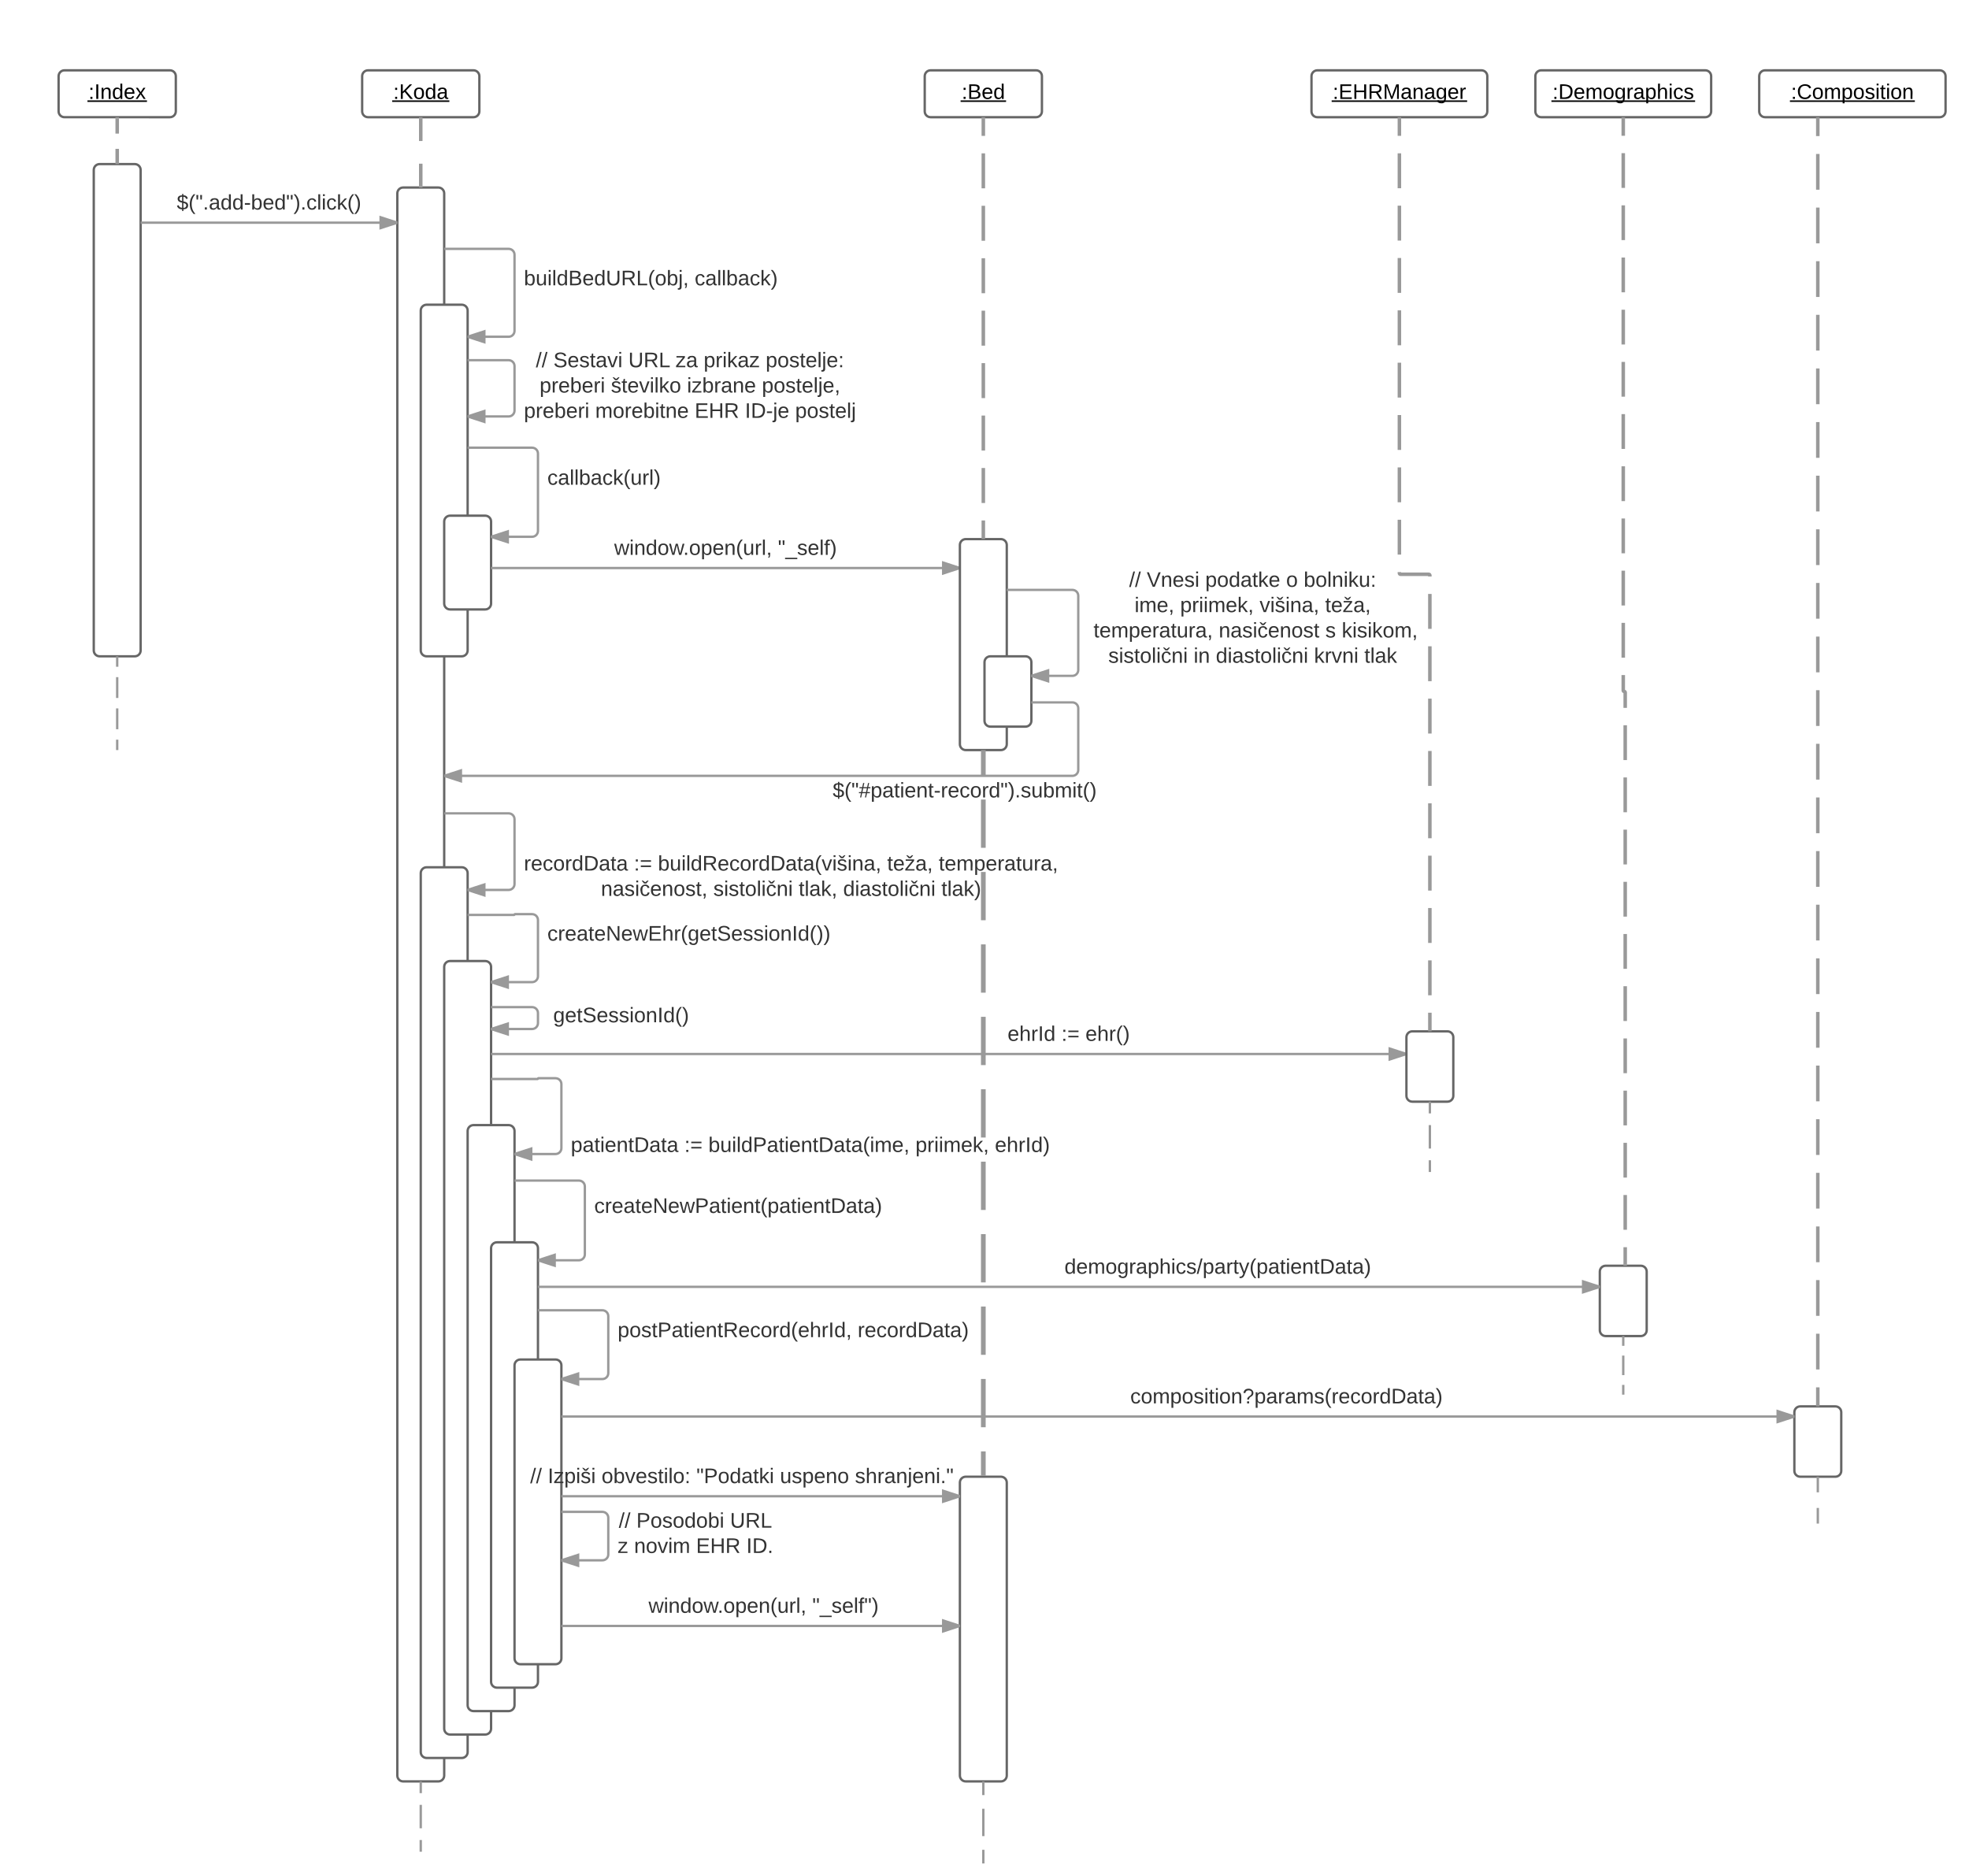 <svg xmlns="http://www.w3.org/2000/svg" xmlns:xlink="http://www.w3.org/1999/xlink" width="1680" height="1601"><g transform="translate(20 20)"><path d="M0 0h1760v1360H0z" fill="#fff"/><path d="M60 125c0-2.76 2.24-5 5-5h30c2.76 0 5 2.24 5 5v410c0 2.76-2.24 5-5 5H65c-2.76 0-5-2.24-5-5zM319 145c0-2.76 2.24-5 5-5h30c2.76 0 5 2.24 5 5v1350c0 2.76-2.24 5-5 5h-30c-2.76 0-5-2.24-5-5z" stroke="#666" stroke-width="2" fill="#fff"/><path d="M100 170h219" stroke="#999" stroke-width="2" fill="none"/><path d="M319 170l-14.27 4.64v-9.28z" fill="#999"/><path d="M319 168.95v2.1L303.73 176v-12zm-13.27 4.3l10.03-3.25-10.03-3.26z" fill="#999"/><use xlink:href="#a" transform="matrix(1,0,0,1,130.825,144.4) translate(0.005 14.4)"/><path d="M339 245c0-2.76 2.24-5 5-5h30c2.76 0 5 2.24 5 5v290c0 2.76-2.24 5-5 5h-30c-2.76 0-5-2.24-5-5z" stroke="#666" stroke-width="2" fill="#fff"/><path d="M359 192.33h55c2.76 0 5 2.24 5 5v65c0 2.76-2.24 5-5 5h-35" stroke="#999" stroke-width="2" fill="none"/><path d="M393.27 271.97L379 267.33l14.27-4.63z" fill="#999"/><path d="M394.27 273.35L379 268.38v-2.1l15.27-4.96zm-12.03-6.02l10.03 3.26v-6.53z" fill="#999"/><use xlink:href="#b" transform="matrix(1,0,0,1,427,209.033) translate(0.005 14.4)"/><use xlink:href="#c" transform="matrix(1,0,0,1,427,209.033) translate(145.705 14.4)"/><path d="M379 287.33h35c2.76 0 5 2.24 5 5v38c0 2.76-2.24 5-5 5h-35" stroke="#999" stroke-width="2" fill="none"/><path d="M393.27 339.97L379 335.33l14.27-4.63z" fill="#999"/><path d="M394.27 341.35L379 336.38v-2.1l15.27-4.96zm-12.03-6.02l10.03 3.26v-6.53z" fill="#999"/><use xlink:href="#d" transform="matrix(1,0,0,1,427,278.933) translate(10.18 14.4)"/><use xlink:href="#e" transform="matrix(1,0,0,1,427,278.933) translate(25.18 14.4)"/><use xlink:href="#f" transform="matrix(1,0,0,1,427,278.933) translate(89.13 14.4)"/><use xlink:href="#g" transform="matrix(1,0,0,1,427,278.933) translate(129.38 14.4)"/><use xlink:href="#h" transform="matrix(1,0,0,1,427,278.933) translate(153.38 14.4)"/><use xlink:href="#i" transform="matrix(1,0,0,1,427,278.933) translate(206.28 14.4)"/><use xlink:href="#j" transform="matrix(1,0,0,1,427,278.933) translate(13.405 36)"/><use xlink:href="#k" transform="matrix(1,0,0,1,427,278.933) translate(74.255 36)"/><use xlink:href="#l" transform="matrix(1,0,0,1,427,278.933) translate(139.155 36)"/><use xlink:href="#m" transform="matrix(1,0,0,1,427,278.933) translate(203.055 36)"/><use xlink:href="#j" transform="matrix(1,0,0,1,427,278.933) translate(0.005 57.6)"/><use xlink:href="#n" transform="matrix(1,0,0,1,427,278.933) translate(60.855 57.6)"/><use xlink:href="#o" transform="matrix(1,0,0,1,427,278.933) translate(145.705 57.6)"/><use xlink:href="#p" transform="matrix(1,0,0,1,427,278.933) translate(188.605 57.6)"/><use xlink:href="#q" transform="matrix(1,0,0,1,427,278.933) translate(231.455 57.6)"/><path d="M359 425c0-2.76 2.24-5 5-5h30c2.76 0 5 2.24 5 5v70c0 2.76-2.24 5-5 5h-30c-2.76 0-5-2.24-5-5z" stroke="#666" stroke-width="2" fill="#fff"/><path d="M379 362h55c2.76 0 5 2.24 5 5v66c0 2.76-2.24 5-5 5h-35" stroke="#999" stroke-width="2" fill="none"/><path d="M413.27 442.64L399 438l14.27-4.64z" fill="#999"/><path d="M414.27 444L399 439.06v-2.1l15.27-4.96zm-12.03-6l10.03 3.26v-6.52z" fill="#999"/><use xlink:href="#r" transform="matrix(1,0,0,1,447,379.2) translate(0.005 14.4)"/><path d="M399 464.67h400" stroke="#999" stroke-width="2" fill="none"/><path d="M799 464.67l-14.27 4.63v-9.27z" fill="#999"/><path d="M799 463.62v2.1l-15.27 4.96v-12.03zm-13.27 4.3l10.03-3.25-10.03-3.26z" fill="#999"/><use xlink:href="#s" transform="matrix(1,0,0,1,504.025,439.067) translate(0.005 14.4)"/><use xlink:href="#t" transform="matrix(1,0,0,1,504.025,439.067) translate(139.705 14.4)"/><path d="M799 445c0-2.76 2.24-5 5-5h30c2.76 0 5 2.24 5 5v170c0 2.76-2.24 5-5 5h-30c-2.76 0-5-2.24-5-5z" stroke="#666" stroke-width="2" fill="#fff"/><path d="M820 545c0-2.76 2.24-5 5-5h30c2.76 0 5 2.24 5 5v50c0 2.76-2.24 5-5 5h-30c-2.76 0-5-2.24-5-5z" stroke="#666" stroke-width="2" fill="#fff"/><path d="M839 483.33h56c2.76 0 5 2.24 5 5v63.34c0 2.76-2.24 5-5 5h-35" stroke="#999" stroke-width="2" fill="none"/><path d="M874.27 561.3L860 556.67l14.27-4.64z" fill="#999"/><path d="M875.27 562.68L860 557.72v-2.1l15.27-4.97zm-12.03-6l10.03 3.25v-6.52z" fill="#999"/><use xlink:href="#d" transform="matrix(1,0,0,1,908,466.3) translate(35.405 14.4)"/><use xlink:href="#u" transform="matrix(1,0,0,1,908,466.3) translate(50.405 14.4)"/><use xlink:href="#v" transform="matrix(1,0,0,1,908,466.3) translate(100.355 14.4)"/><use xlink:href="#w" transform="matrix(1,0,0,1,908,466.3) translate(169.355 14.4)"/><use xlink:href="#x" transform="matrix(1,0,0,1,908,466.3) translate(184.355 14.4)"/><use xlink:href="#y" transform="matrix(1,0,0,1,908,466.3) translate(40.03 36)"/><use xlink:href="#z" transform="matrix(1,0,0,1,908,466.3) translate(78.93 36)"/><use xlink:href="#A" transform="matrix(1,0,0,1,908,466.3) translate(146.73 36)"/><use xlink:href="#B" transform="matrix(1,0,0,1,908,466.3) translate(202.63 36)"/><use xlink:href="#C" transform="matrix(1,0,0,1,908,466.3) translate(0.005 57.6)"/><use xlink:href="#D" transform="matrix(1,0,0,1,908,466.3) translate(5.005 57.6)"/><use xlink:href="#E" transform="matrix(1,0,0,1,908,466.3) translate(111.855 57.6)"/><use xlink:href="#F" transform="matrix(1,0,0,1,908,466.3) translate(202.805 57.6)"/><use xlink:href="#G" transform="matrix(1,0,0,1,908,466.3) translate(216.805 57.6)"/><use xlink:href="#H" transform="matrix(1,0,0,1,908,466.3) translate(17.63 79.2)"/><use xlink:href="#I" transform="matrix(1,0,0,1,908,466.3) translate(90.43 79.2)"/><use xlink:href="#J" transform="matrix(1,0,0,1,908,466.3) translate(109.38 79.2)"/><use xlink:href="#K" transform="matrix(1,0,0,1,908,466.3) translate(193.18 79.2)"/><use xlink:href="#L" transform="matrix(1,0,0,1,908,466.3) translate(236.08 79.2)"/><path d="M860 579.33h35c2.76 0 5 2.24 5 5V637c0 2.76-2.24 5-5 5H359" stroke="#999" stroke-width="2" fill="none"/><path d="M373.27 646.64L359 642l14.27-4.64z" fill="#999"/><path d="M374.27 648L359 643.06v-2.1l15.27-4.96zm-12.03-6l10.03 3.26v-6.52z" fill="#999"/><use xlink:href="#M" transform="matrix(1,0,0,1,690.461,646) translate(0.005 14.4)"/><path d="M339 725c0-2.76 2.24-5 5-5h30c2.76 0 5 2.24 5 5v750c0 2.76-2.24 5-5 5h-30c-2.76 0-5-2.24-5-5z" stroke="#666" stroke-width="2" fill="#fff"/><path d="M359 674h55c2.76 0 5 2.24 5 5v55.33c0 2.76-2.24 5-5 5h-35" stroke="#999" stroke-width="2" fill="none"/><path d="M393.27 743.97L379 739.33l14.27-4.63z" fill="#999"/><path d="M394.27 745.35L379 740.38v-2.1l15.27-4.96zm-12.03-6.02l10.03 3.26v-6.53z" fill="#999"/><use xlink:href="#N" transform="matrix(1,0,0,1,427,708.4) translate(0.005 14.4)"/><use xlink:href="#O" transform="matrix(1,0,0,1,427,708.4) translate(93.855 14.4)"/><use xlink:href="#P" transform="matrix(1,0,0,1,427,708.4) translate(114.355 14.4)"/><use xlink:href="#Q" transform="matrix(1,0,0,1,427,708.4) translate(309.955 14.4)"/><use xlink:href="#R" transform="matrix(1,0,0,1,427,708.4) translate(353.955 14.4)"/><use xlink:href="#S" transform="matrix(1,0,0,1,427,708.4) translate(65.705 36)"/><use xlink:href="#T" transform="matrix(1,0,0,1,427,708.4) translate(161.655 36)"/><use xlink:href="#U" transform="matrix(1,0,0,1,427,708.4) translate(234.455 36)"/><use xlink:href="#J" transform="matrix(1,0,0,1,427,708.4) translate(272.405 36)"/><use xlink:href="#V" transform="matrix(1,0,0,1,427,708.4) translate(356.205 36)"/><path d="M359 805c0-2.76 2.24-5 5-5h30c2.76 0 5 2.24 5 5v650c0 2.76-2.24 5-5 5h-30c-2.76 0-5-2.24-5-5z" stroke="#666" stroke-width="2" fill="#fff"/><path d="M379 760.67h39.67c.18 0 .33-.15.33-.34 0-.18.15-.33.33-.33H434c2.76 0 5 2.24 5 5v48c0 2.76-2.24 5-5 5h-35" stroke="#999" stroke-width="2" fill="none"/><path d="M413.27 822.64L399 818l14.27-4.64z" fill="#999"/><path d="M414.27 824L399 819.06v-2.1l15.27-4.96zm-12.03-6l10.03 3.26v-6.52z" fill="#999"/><use xlink:href="#W" transform="matrix(1,0,0,1,447,768.192) translate(0.005 14.4)"/><path d="M399 839.33h35c2.76 0 5 2.24 5 5V853c0 2.76-2.24 5-5 5h-35" stroke="#999" stroke-width="2" fill="none"/><path d="M413.27 862.64L399 858l14.27-4.64z" fill="#999"/><path d="M414.27 864L399 859.06v-2.1l15.27-4.96zm-12.03-6l10.03 3.26v-6.52z" fill="#999"/><use xlink:href="#X" transform="matrix(1,0,0,1,447,837.867) translate(0.005 14.4)"/><use xlink:href="#Y" transform="matrix(1,0,0,1,447,837.867) translate(5.005 14.4)"/><path d="M399 879.33h781" stroke="#999" stroke-width="2" fill="none"/><path d="M1180 879.33l-14.27 4.64v-9.27z" fill="#999"/><path d="M1180 878.28v2.1l-15.27 4.97v-12.03zm-13.27 4.3l10.03-3.25-10.03-3.26z" fill="#999"/><use xlink:href="#Z" transform="matrix(1,0,0,1,839.657,853.733) translate(0.005 14.4)"/><use xlink:href="#O" transform="matrix(1,0,0,1,839.657,853.733) translate(45.955 14.4)"/><use xlink:href="#aa" transform="matrix(1,0,0,1,839.657,853.733) translate(66.455 14.4)"/><path d="M1180 865c0-2.76 2.24-5 5-5h30c2.76 0 5 2.24 5 5v50c0 2.76-2.24 5-5 5h-30c-2.76 0-5-2.24-5-5zM379 945c0-2.76 2.24-5 5-5h30c2.76 0 5 2.24 5 5v490c0 2.76-2.24 5-5 5h-30c-2.76 0-5-2.24-5-5z" stroke="#666" stroke-width="2" fill="#fff"/><path d="M399 900.67h39.67c.18 0 .33-.15.33-.34 0-.18.15-.33.33-.33H454c2.76 0 5 2.24 5 5v54.67c0 2.76-2.24 5-5 5h-35" stroke="#999" stroke-width="2" fill="none"/><path d="M433.27 969.3L419 964.67l14.27-4.64z" fill="#999"/><path d="M434.27 970.68L419 965.72v-2.1l15.27-4.97zm-12.03-6l10.03 3.25v-6.52z" fill="#999"/><use xlink:href="#ab" transform="matrix(1,0,0,1,467,948.533) translate(0.005 14.4)"/><use xlink:href="#O" transform="matrix(1,0,0,1,467,948.533) translate(96.905 14.4)"/><use xlink:href="#ac" transform="matrix(1,0,0,1,467,948.533) translate(117.405 14.4)"/><use xlink:href="#z" transform="matrix(1,0,0,1,467,948.533) translate(294.055 14.4)"/><use xlink:href="#ad" transform="matrix(1,0,0,1,467,948.533) translate(361.855 14.4)"/><path d="M399 1045c0-2.76 2.24-5 5-5h30c2.76 0 5 2.24 5 5v370c0 2.76-2.24 5-5 5h-30c-2.76 0-5-2.24-5-5z" stroke="#666" stroke-width="2" fill="#fff"/><path d="M419 987.33h55c2.76 0 5 2.24 5 5v58c0 2.76-2.24 5-5 5h-35" stroke="#999" stroke-width="2" fill="none"/><path d="M453.27 1059.97l-14.27-4.64 14.27-4.63z" fill="#999"/><path d="M454.27 1061.35l-15.27-4.97v-2.1l15.27-4.96zm-12.03-6.02l10.03 3.26v-6.53z" fill="#999"/><use xlink:href="#ae" transform="matrix(1,0,0,1,487,1000.533) translate(0.005 14.4)"/><path d="M1345 1065c0-2.76 2.24-5 5-5h30c2.76 0 5 2.24 5 5v50c0 2.76-2.24 5-5 5h-30c-2.76 0-5-2.24-5-5z" stroke="#666" stroke-width="2" fill="#fff"/><path d="M439 1078h906" stroke="#999" stroke-width="2" fill="none"/><path d="M1345 1078l-14.27 4.64v-9.28z" fill="#999"/><path d="M1345 1076.95v2.1l-15.27 4.96v-12zm-13.27 4.3l10.03-3.25-10.03-3.26z" fill="#999"/><use xlink:href="#af" transform="matrix(1,0,0,1,888.205,1052.4) translate(0.005 14.4)"/><path d="M419 1145c0-2.76 2.24-5 5-5h30c2.76 0 5 2.24 5 5v250c0 2.76-2.24 5-5 5h-30c-2.76 0-5-2.24-5-5z" stroke="#666" stroke-width="2" fill="#fff"/><path d="M439 1098h55c2.76 0 5 2.24 5 5v48.67c0 2.76-2.24 5-5 5h-35" stroke="#999" stroke-width="2" fill="none"/><path d="M473.27 1161.3l-14.27-4.63 14.27-4.64z" fill="#999"/><path d="M474.27 1162.68l-15.27-4.96v-2.1l15.27-4.97zm-12.03-6l10.03 3.25v-6.52z" fill="#999"/><use xlink:href="#ag" transform="matrix(1,0,0,1,507,1106.533) translate(0.005 14.4)"/><use xlink:href="#ah" transform="matrix(1,0,0,1,507,1106.533) translate(204.755 14.4)"/><path d="M1511 1185c0-2.76 2.24-5 5-5h30c2.76 0 5 2.24 5 5v50c0 2.76-2.24 5-5 5h-30c-2.76 0-5-2.24-5-5z" stroke="#666" stroke-width="2" fill="#fff"/><path d="M459 1188.67h1052" stroke="#999" stroke-width="2" fill="none"/><path d="M1511 1188.67l-14.27 4.63v-9.27z" fill="#999"/><path d="M1511 1187.62v2.1l-15.27 4.96v-12.03zm-13.27 4.3l10.03-3.25-10.03-3.26z" fill="#999"/><use xlink:href="#ai" transform="matrix(1,0,0,1,944.354,1163.067) translate(0.005 14.4)"/><path d="M819 621v618" fill="none"/><path d="M819 621v20.6m0 20.6v41.2m0 20.6v41.2m0 20.6V827m0 20.6v41.2m0 20.6v41.2m0 20.6v41.2m0 20.6v41.2m0 20.6v41.2m0 20.6v41.2m0 20.6v20.6" stroke="#999" stroke-width="4" fill="none"/><path d="M821 621h-4v-1h4z" fill="#999"/><path d="M799 1245c0-2.76 2.24-5 5-5h30c2.76 0 5 2.24 5 5v250c0 2.76-2.24 5-5 5h-30c-2.76 0-5-2.24-5-5z" stroke="#666" stroke-width="2" fill="#fff"/><path d="M459 1256.67h340" stroke="#999" stroke-width="2" fill="none"/><path d="M799 1256.67l-14.27 4.63v-9.27z" fill="#999"/><path d="M799 1255.62v2.1l-15.27 4.96v-12.03zm-13.27 4.3l10.03-3.25-10.03-3.26z" fill="#999"/><use xlink:href="#d" transform="matrix(1,0,0,1,432.35,1231.067) translate(0.005 14.4)"/><use xlink:href="#aj" transform="matrix(1,0,0,1,432.35,1231.067) translate(15.005 14.4)"/><use xlink:href="#ak" transform="matrix(1,0,0,1,432.35,1231.067) translate(60.905 14.4)"/><use xlink:href="#al" transform="matrix(1,0,0,1,432.35,1231.067) translate(141.805 14.4)"/><use xlink:href="#am" transform="matrix(1,0,0,1,432.35,1231.067) translate(213.105 14.4)"/><use xlink:href="#an" transform="matrix(1,0,0,1,432.35,1231.067) translate(277.105 14.4)"/><path d="M459 1270h35c2.76 0 5 2.24 5 5v31.33c0 2.76-2.24 5-5 5h-35" stroke="#999" stroke-width="2" fill="none"/><path d="M473.27 1315.97l-14.27-4.64 14.27-4.63z" fill="#999"/><path d="M474.27 1317.35l-15.27-4.97v-2.1l15.27-4.96zm-12.03-6.02l10.03 3.26v-6.53z" fill="#999"/><g><use xlink:href="#d" transform="matrix(1,0,0,1,507,1269.067) translate(0.955 14.4)"/><use xlink:href="#ao" transform="matrix(1,0,0,1,507,1269.067) translate(15.955 14.4)"/><use xlink:href="#ap" transform="matrix(1,0,0,1,507,1269.067) translate(95.905 14.4)"/><use xlink:href="#aq" transform="matrix(1,0,0,1,507,1269.067) translate(0.005 36)"/><use xlink:href="#ar" transform="matrix(1,0,0,1,507,1269.067) translate(14.005 36)"/><use xlink:href="#o" transform="matrix(1,0,0,1,507,1269.067) translate(66.905 36)"/><use xlink:href="#as" transform="matrix(1,0,0,1,507,1269.067) translate(109.805 36)"/></g><path d="M459 1367.33h340" stroke="#999" stroke-width="2" fill="none"/><path d="M799 1367.33l-14.27 4.64v-9.27z" fill="#999"/><path d="M799 1366.28v2.1l-15.27 4.97v-12.03zm-13.27 4.3l10.03-3.25-10.03-3.26z" fill="#999"/><g><use xlink:href="#X" transform="matrix(1,0,0,1,528.35,1341.733) translate(0.005 14.4)"/><use xlink:href="#at" transform="matrix(1,0,0,1,528.35,1341.733) translate(5.005 14.4)"/><use xlink:href="#au" transform="matrix(1,0,0,1,528.35,1341.733) translate(144.705 14.4)"/></g><path d="M30 45c0-2.76 2.24-5 5-5h90c2.76 0 5 2.24 5 5v30c0 2.76-2.24 5-5 5H35c-2.76 0-5-2.24-5-5z" stroke="#666" stroke-width="2" fill="#fff"/><g><use xlink:href="#av" transform="matrix(1,0,0,1,30,40) translate(25.505 24.4)"/></g><path d="M80 120V81" fill="none"/><path d="M80 120v-13m0-13V81" stroke="#999" stroke-width="3" fill="none"/><path d="M81.5 81h-3v-1h3z" fill="#999"/><path d="M289 45c0-2.76 2.24-5 5-5h90c2.76 0 5 2.24 5 5v30c0 2.76-2.24 5-5 5h-90c-2.76 0-5-2.24-5-5z" stroke="#666" stroke-width="2" fill="#fff"/><g><use xlink:href="#aw" transform="matrix(1,0,0,1,289,40) translate(26.505 24.4)"/></g><path d="M339 139V81" fill="none"/><path d="M339 139v-19.33m0-19.34V81" stroke="#999" stroke-width="3" fill="none"/><path d="M340.5 140h-3v-1h3zM340.5 81h-3v-1h3z" fill="#999"/><path d="M769 45c0-2.76 2.24-5 5-5h90c2.76 0 5 2.24 5 5v30c0 2.76-2.24 5-5 5h-90c-2.76 0-5-2.24-5-5z" stroke="#666" stroke-width="2" fill="#fff"/><g><use xlink:href="#ax" transform="matrix(1,0,0,1,769,40) translate(31.505 24.4)"/></g><path d="M819 439V81" fill="none"/><path d="M819 439v-14.92m0-14.9v-29.85m0-14.9v-29.85m0-14.9v-29.85m0-14.9v-29.85m0-14.9v-29.85m0-14.9v-29.85m0-14.9v-29.85m0-14.9V81" stroke="#999" stroke-width="3" fill="none"/><path d="M820.5 440h-3v-1h3zM820.5 81h-3v-1h3z" fill="#999"/><path d="M1099 45c0-2.76 2.24-5 5-5h140c2.76 0 5 2.24 5 5v30c0 2.76-2.24 5-5 5h-140c-2.76 0-5-2.24-5-5z" stroke="#666" stroke-width="2" fill="#fff"/><g><use xlink:href="#ay" transform="matrix(1,0,0,1,1099,40) translate(18.105 24.4)"/></g><path d="M1200 859V475c0-2.76-2.24-5-5-5h-16c-2.76 0-5-2.24-5-5V81" fill="none"/><path d="M1200 859v-14.9m0-14.88v-29.78m0-14.88v-29.78m0-14.9v-29.77m0-14.88v-29.78m0-14.88v-29.78m0-14.9v-29.77m0-14.88v-29.78m0-14.88v-29.78m0-14.9v-.94c0-.52-.42-.94-.94-.94h-24.12c-.52 0-.94-.42-.94-.94v-.95m0-14.88v-29.78m0-14.88v-29.78m0-14.9v-29.77m0-14.88v-29.78m0-14.88v-29.78m0-14.9v-29.77m0-14.88v-29.78m0-14.88v-29.78m0-14.9V81" stroke="#999" stroke-width="3" fill="none"/><path d="M1201.5 860h-3v-1h3zM1175.5 81h-3v-1h3z" fill="#999"/><path d="M1290 45c0-2.76 2.24-5 5-5h140c2.76 0 5 2.24 5 5v30c0 2.76-2.24 5-5 5h-140c-2.76 0-5-2.24-5-5z" stroke="#666" stroke-width="2" fill="#fff"/><g><use xlink:href="#az" transform="matrix(1,0,0,1,1290,40) translate(14.605 24.4)"/></g><path d="M1366.67 1059V570.83c0-.46-.38-.83-.84-.83-.46 0-.83-.37-.83-.83V81" fill="none"/><path d="M1366.67 1059v-14.84m0-14.85v-29.67m0-14.85V955.1m0-14.85v-29.68m0-14.85v-29.68m0-14.85v-29.7m0-14.84v-29.7m0-14.83v-29.7m0-14.83v-29.7m0-14.83v-29.7m0-14.83v-29.7m0-14.83v-13.17c0-.46-.38-.83-.84-.83-.46 0-.83-.37-.83-.83V556m0-14.85v-29.7m0-14.83v-29.7m0-14.83v-29.7m0-14.84v-29.7m0-14.83v-29.7m0-14.84v-29.7m0-14.84v-29.68m0-14.85v-29.68m0-14.85v-29.68m0-14.85V110.7m0-14.86V81" stroke="#999" stroke-width="3" fill="none"/><path d="M1368.17 1060h-3v-1h3zM1366.5 81h-3v-1h3z" fill="#999"/><path d="M1481 45c0-2.76 2.24-5 5-5h149c2.76 0 5 2.24 5 5v30c0 2.76-2.24 5-5 5h-149c-2.76 0-5-2.24-5-5z" stroke="#666" stroke-width="2" fill="#fff"/><g><use xlink:href="#aA" transform="matrix(1,0,0,1,1481,40) translate(27.105 24.4)"/></g><path d="M1531 1179V80.82" fill="none"/><path d="M1531 1179v-15.25m0-15.25V1118m0-15.26v-30.5m0-15.26v-30.5m0-15.26v-30.5m0-15.25v-30.5m0-15.26v-30.5m0-15.25v-30.5m0-15.25v-30.5m0-15.26v-30.5m0-15.26v-30.5m0-15.25v-30.5m0-15.26V614.66m0-15.25v-30.5m0-15.24v-30.5m0-15.26v-30.5m0-15.26v-30.5m0-15.26v-30.5m0-15.25v-30.5m0-15.26v-30.5m0-15.26v-30.5m0-15.24v-30.5m0-15.26v-30.5m0-15.26v-30.5m0-15.25V80.82" stroke="#999" stroke-width="3" fill="none"/><path d="M1532.5 1180h-3v-1h3zM1532.5 80.83h-3V80h3z" fill="#999"/><path d="M0 5c0-2.76 2.24-5 5-5h230c2.76 0 5 2.24 5 5v50c0 2.76-2.24 5-5 5H5c-2.76 0-5-2.24-5-5z" fill="none"/><g><use xlink:href="#aB" transform="matrix(1,0,0,1,0,0) translate(120 35.4)"/></g><path d="M80 540v80" fill="none"/><path d="M80 540v8.9m0 8.88v17.78m0 8.88v17.78m0 8.9V620" stroke="#999" stroke-width="2" fill="none"/><path d="M1200 920v60" fill="none"/><path d="M1200 920v10m0 10v20m0 10v10" stroke="#999" stroke-width="2" fill="none"/><path d="M1365 1120v50" fill="none"/><path d="M1365 1120v8.33m0 8.34v16.66m0 8.34v8.33" stroke="#999" stroke-width="2" fill="none"/><path d="M1531 1240v40" fill="none"/><path d="M1531 1240v13.33m0 13.34V1280" stroke="#999" stroke-width="2" fill="none"/><path d="M819 1500v70" fill="none"/><path d="M819 1500v11.67m0 11.66v23.34m0 11.66V1570" stroke="#999" stroke-width="2" fill="none"/><path d="M339 1500v60" fill="none"/><path d="M339 1500v10m0 10v20m0 10v10" stroke="#999" stroke-width="2" fill="none"/><defs><path fill="#333" d="M194-70c0 46-34 64-81 66v29H91V-4C42-5 12-27 4-67l30-6c5 28 25 41 57 43v-87c-38-9-76-20-76-67 1-42 33-58 76-59v-23h22v23c45 0 67 20 76 56l-31 6c-5-23-18-35-45-37v78c41 10 81 20 81 70zm-81 41c51 7 71-66 19-77-6-2-12-4-19-6v83zM91-219c-47-6-63 57-18 69 6 2 12 3 18 5v-74" id="aC"/><path fill="#333" d="M87 75C49 33 22-17 22-94c0-76 28-126 65-167h31c-38 41-64 92-64 168S80 34 118 75H87" id="aD"/><path fill="#333" d="M109-170H84l-4-78h32zm-65 0H19l-4-78h33" id="aE"/><path fill="#333" d="M33 0v-38h34V0H33" id="aF"/><path fill="#333" d="M141-36C126-15 110 5 73 4 37 3 15-17 15-53c-1-64 63-63 125-63 3-35-9-54-41-54-24 1-41 7-42 31l-33-3c5-37 33-52 76-52 45 0 72 20 72 64v82c-1 20 7 32 28 27v20c-31 9-61-2-59-35zM48-53c0 20 12 33 32 33 41-3 63-29 60-74-43 2-92-5-92 41" id="aG"/><path fill="#333" d="M85-194c31 0 48 13 60 33l-1-100h32l1 261h-30c-2-10 0-23-3-31C134-8 116 4 85 4 32 4 16-35 15-94c0-66 23-100 70-100zm9 24c-40 0-46 34-46 75 0 40 6 74 45 74 42 0 51-32 51-76 0-42-9-74-50-73" id="aH"/><path fill="#333" d="M16-82v-28h88v28H16" id="aI"/><path fill="#333" d="M115-194c53 0 69 39 70 98 0 66-23 100-70 100C84 3 66-7 56-30L54 0H23l1-261h32v101c10-23 28-34 59-34zm-8 174c40 0 45-34 45-75 0-40-5-75-45-74-42 0-51 32-51 76 0 43 10 73 51 73" id="aJ"/><path fill="#333" d="M100-194c63 0 86 42 84 106H49c0 40 14 67 53 68 26 1 43-12 49-29l28 8c-11 28-37 45-77 45C44 4 14-33 15-96c1-61 26-98 85-98zm52 81c6-60-76-77-97-28-3 7-6 17-6 28h103" id="aK"/><path fill="#333" d="M33-261c38 41 65 92 65 168S71 34 33 75H2C39 34 66-17 66-93S39-220 2-261h31" id="aL"/><path fill="#333" d="M96-169c-40 0-48 33-48 73s9 75 48 75c24 0 41-14 43-38l32 2c-6 37-31 61-74 61-59 0-76-41-82-99-10-93 101-131 147-64 4 7 5 14 7 22l-32 3c-4-21-16-35-41-35" id="aM"/><path fill="#333" d="M24 0v-261h32V0H24" id="aN"/><path fill="#333" d="M24-231v-30h32v30H24zM24 0v-190h32V0H24" id="aO"/><path fill="#333" d="M143 0L79-87 56-68V0H24v-261h32v163l83-92h37l-77 82L181 0h-38" id="aP"/><g id="a"><use transform="matrix(0.05,0,0,0.05,0,0)" xlink:href="#aC"/><use transform="matrix(0.05,0,0,0.05,10,0)" xlink:href="#aD"/><use transform="matrix(0.05,0,0,0.05,15.95,0)" xlink:href="#aE"/><use transform="matrix(0.05,0,0,0.05,22.3,0)" xlink:href="#aF"/><use transform="matrix(0.05,0,0,0.05,27.3,0)" xlink:href="#aG"/><use transform="matrix(0.05,0,0,0.05,37.3,0)" xlink:href="#aH"/><use transform="matrix(0.05,0,0,0.05,47.3,0)" xlink:href="#aH"/><use transform="matrix(0.05,0,0,0.05,57.3,0)" xlink:href="#aI"/><use transform="matrix(0.05,0,0,0.05,63.25,0)" xlink:href="#aJ"/><use transform="matrix(0.05,0,0,0.05,73.25,0)" xlink:href="#aK"/><use transform="matrix(0.05,0,0,0.05,83.25,0)" xlink:href="#aH"/><use transform="matrix(0.05,0,0,0.05,93.25,0)" xlink:href="#aE"/><use transform="matrix(0.05,0,0,0.05,99.6,0)" xlink:href="#aL"/><use transform="matrix(0.05,0,0,0.05,105.55,0)" xlink:href="#aF"/><use transform="matrix(0.05,0,0,0.05,110.55,0)" xlink:href="#aM"/><use transform="matrix(0.05,0,0,0.05,119.55,0)" xlink:href="#aN"/><use transform="matrix(0.05,0,0,0.05,123.5,0)" xlink:href="#aO"/><use transform="matrix(0.05,0,0,0.05,127.45,0)" xlink:href="#aM"/><use transform="matrix(0.05,0,0,0.05,136.45,0)" xlink:href="#aP"/><use transform="matrix(0.05,0,0,0.05,145.45,0)" xlink:href="#aD"/><use transform="matrix(0.05,0,0,0.05,151.4,0)" xlink:href="#aL"/></g><path fill="#333" d="M84 4C-5 8 30-112 23-190h32v120c0 31 7 50 39 49 72-2 45-101 50-169h31l1 190h-30c-1-10 1-25-2-33-11 22-28 36-60 37" id="aQ"/><path fill="#333" d="M160-131c35 5 61 23 61 61C221 17 115-2 30 0v-248c76 3 177-17 177 60 0 33-19 50-47 57zm-97-11c50-1 110 9 110-42 0-47-63-36-110-37v79zm0 115c55-2 124 14 124-45 0-56-70-42-124-44v89" id="aR"/><path fill="#333" d="M232-93c-1 65-40 97-104 97C67 4 28-28 28-90v-158h33c8 89-33 224 67 224 102 0 64-133 71-224h33v155" id="aS"/><path fill="#333" d="M233-177c-1 41-23 64-60 70L243 0h-38l-65-103H63V0H30v-248c88 3 205-21 203 71zM63-129c60-2 137 13 137-47 0-61-80-42-137-45v92" id="aT"/><path fill="#333" d="M30 0v-248h33v221h125V0H30" id="aU"/><path fill="#333" d="M100-194c62-1 85 37 85 99 1 63-27 99-86 99S16-35 15-95c0-66 28-99 85-99zM99-20c44 1 53-31 53-75 0-43-8-75-51-75s-53 32-53 75 10 74 51 75" id="aV"/><path fill="#333" d="M24-231v-30h32v30H24zM-9 49c24 4 33-6 33-30v-209h32V24c2 40-23 58-65 49V49" id="aW"/><path fill="#333" d="M68-38c1 34 0 65-14 84H32c9-13 17-26 17-46H33v-38h35" id="aX"/><g id="b"><use transform="matrix(0.05,0,0,0.05,0,0)" xlink:href="#aJ"/><use transform="matrix(0.05,0,0,0.05,10,0)" xlink:href="#aQ"/><use transform="matrix(0.05,0,0,0.05,20,0)" xlink:href="#aO"/><use transform="matrix(0.05,0,0,0.05,23.95,0)" xlink:href="#aN"/><use transform="matrix(0.05,0,0,0.05,27.9,0)" xlink:href="#aH"/><use transform="matrix(0.05,0,0,0.05,37.9,0)" xlink:href="#aR"/><use transform="matrix(0.05,0,0,0.05,49.9,0)" xlink:href="#aK"/><use transform="matrix(0.05,0,0,0.05,59.9,0)" xlink:href="#aH"/><use transform="matrix(0.05,0,0,0.05,69.9,0)" xlink:href="#aS"/><use transform="matrix(0.05,0,0,0.05,82.85,0)" xlink:href="#aT"/><use transform="matrix(0.05,0,0,0.05,95.8,0)" xlink:href="#aU"/><use transform="matrix(0.05,0,0,0.05,105.8,0)" xlink:href="#aD"/><use transform="matrix(0.05,0,0,0.05,111.75,0)" xlink:href="#aV"/><use transform="matrix(0.05,0,0,0.05,121.75,0)" xlink:href="#aJ"/><use transform="matrix(0.05,0,0,0.05,131.75,0)" xlink:href="#aW"/><use transform="matrix(0.05,0,0,0.05,135.7,0)" xlink:href="#aX"/></g><g id="c"><use transform="matrix(0.05,0,0,0.05,0,0)" xlink:href="#aM"/><use transform="matrix(0.05,0,0,0.05,9,0)" xlink:href="#aG"/><use transform="matrix(0.05,0,0,0.05,19,0)" xlink:href="#aN"/><use transform="matrix(0.05,0,0,0.05,22.95,0)" xlink:href="#aN"/><use transform="matrix(0.05,0,0,0.05,26.9,0)" xlink:href="#aJ"/><use transform="matrix(0.05,0,0,0.05,36.9,0)" xlink:href="#aG"/><use transform="matrix(0.05,0,0,0.05,46.9,0)" xlink:href="#aM"/><use transform="matrix(0.05,0,0,0.05,55.9,0)" xlink:href="#aP"/><use transform="matrix(0.05,0,0,0.05,64.9,0)" xlink:href="#aL"/></g><path fill="#333" d="M0 4l72-265h28L28 4H0" id="aY"/><g id="d"><use transform="matrix(0.05,0,0,0.05,0,0)" xlink:href="#aY"/><use transform="matrix(0.05,0,0,0.05,5,0)" xlink:href="#aY"/></g><path fill="#333" d="M185-189c-5-48-123-54-124 2 14 75 158 14 163 119 3 78-121 87-175 55-17-10-28-26-33-46l33-7c5 56 141 63 141-1 0-78-155-14-162-118-5-82 145-84 179-34 5 7 8 16 11 25" id="aZ"/><path fill="#333" d="M135-143c-3-34-86-38-87 0 15 53 115 12 119 90S17 21 10-45l28-5c4 36 97 45 98 0-10-56-113-15-118-90-4-57 82-63 122-42 12 7 21 19 24 35" id="ba"/><path fill="#333" d="M59-47c-2 24 18 29 38 22v24C64 9 27 4 27-40v-127H5v-23h24l9-43h21v43h35v23H59v120" id="bb"/><path fill="#333" d="M108 0H70L1-190h34L89-25l56-165h34" id="bc"/><g id="e"><use transform="matrix(0.05,0,0,0.05,0,0)" xlink:href="#aZ"/><use transform="matrix(0.05,0,0,0.05,12,0)" xlink:href="#aK"/><use transform="matrix(0.05,0,0,0.05,22,0)" xlink:href="#ba"/><use transform="matrix(0.05,0,0,0.05,31,0)" xlink:href="#bb"/><use transform="matrix(0.05,0,0,0.05,36,0)" xlink:href="#aG"/><use transform="matrix(0.05,0,0,0.05,46,0)" xlink:href="#bc"/><use transform="matrix(0.05,0,0,0.05,55,0)" xlink:href="#aO"/></g><g id="f"><use transform="matrix(0.05,0,0,0.05,0,0)" xlink:href="#aS"/><use transform="matrix(0.05,0,0,0.05,12.95,0)" xlink:href="#aT"/><use transform="matrix(0.05,0,0,0.05,25.9,0)" xlink:href="#aU"/></g><path fill="#333" d="M9 0v-24l116-142H16v-24h144v24L44-24h123V0H9" id="bd"/><g id="g"><use transform="matrix(0.05,0,0,0.05,0,0)" xlink:href="#bd"/><use transform="matrix(0.05,0,0,0.05,9,0)" xlink:href="#aG"/></g><path fill="#333" d="M115-194c55 1 70 41 70 98S169 2 115 4C84 4 66-9 55-30l1 105H24l-1-265h31l2 30c10-21 28-34 59-34zm-8 174c40 0 45-34 45-75s-6-73-45-74c-42 0-51 32-51 76 0 43 10 73 51 73" id="be"/><path fill="#333" d="M114-163C36-179 61-72 57 0H25l-1-190h30c1 12-1 29 2 39 6-27 23-49 58-41v29" id="bf"/><g id="h"><use transform="matrix(0.05,0,0,0.05,0,0)" xlink:href="#be"/><use transform="matrix(0.05,0,0,0.05,10,0)" xlink:href="#bf"/><use transform="matrix(0.05,0,0,0.05,15.95,0)" xlink:href="#aO"/><use transform="matrix(0.05,0,0,0.05,19.9,0)" xlink:href="#aP"/><use transform="matrix(0.05,0,0,0.05,28.9,0)" xlink:href="#aG"/><use transform="matrix(0.05,0,0,0.05,38.9,0)" xlink:href="#bd"/></g><path fill="#333" d="M33-154v-36h34v36H33zM33 0v-36h34V0H33" id="bg"/><g id="i"><use transform="matrix(0.05,0,0,0.05,0,0)" xlink:href="#be"/><use transform="matrix(0.05,0,0,0.05,10,0)" xlink:href="#aV"/><use transform="matrix(0.05,0,0,0.05,20,0)" xlink:href="#ba"/><use transform="matrix(0.05,0,0,0.05,29,0)" xlink:href="#bb"/><use transform="matrix(0.05,0,0,0.05,34,0)" xlink:href="#aK"/><use transform="matrix(0.05,0,0,0.05,44,0)" xlink:href="#aN"/><use transform="matrix(0.05,0,0,0.05,47.95,0)" xlink:href="#aW"/><use transform="matrix(0.05,0,0,0.05,51.9,0)" xlink:href="#aK"/><use transform="matrix(0.05,0,0,0.05,61.9,0)" xlink:href="#bg"/></g><g id="j"><use transform="matrix(0.05,0,0,0.05,0,0)" xlink:href="#be"/><use transform="matrix(0.05,0,0,0.05,10,0)" xlink:href="#bf"/><use transform="matrix(0.05,0,0,0.05,15.95,0)" xlink:href="#aK"/><use transform="matrix(0.05,0,0,0.05,25.95,0)" xlink:href="#aJ"/><use transform="matrix(0.05,0,0,0.05,35.95,0)" xlink:href="#aK"/><use transform="matrix(0.05,0,0,0.05,45.95,0)" xlink:href="#bf"/><use transform="matrix(0.05,0,0,0.05,51.9,0)" xlink:href="#aO"/></g><path fill="#333" d="M135-143c-3-34-86-38-87 0 15 53 115 12 119 90S17 21 10-45l28-5c4 36 97 45 98 0-10-56-113-15-118-90-4-57 82-63 122-42 12 7 21 19 24 35zm-28-68H71c-13-18-31-30-41-51 32-2 39 20 59 30 19-10 26-32 57-30-9 21-27 33-39 51" id="bh"/><g id="k"><use transform="matrix(0.05,0,0,0.05,0,0)" xlink:href="#bh"/><use transform="matrix(0.05,0,0,0.05,9,0)" xlink:href="#bb"/><use transform="matrix(0.05,0,0,0.05,14,0)" xlink:href="#aK"/><use transform="matrix(0.05,0,0,0.05,24,0)" xlink:href="#bc"/><use transform="matrix(0.05,0,0,0.05,33,0)" xlink:href="#aO"/><use transform="matrix(0.05,0,0,0.05,36.95,0)" xlink:href="#aN"/><use transform="matrix(0.05,0,0,0.05,40.9,0)" xlink:href="#aP"/><use transform="matrix(0.05,0,0,0.05,49.9,0)" xlink:href="#aV"/></g><path fill="#333" d="M117-194c89-4 53 116 60 194h-32v-121c0-31-8-49-39-48C34-167 62-67 57 0H25l-1-190h30c1 10-1 24 2 32 11-22 29-35 61-36" id="bi"/><g id="l"><use transform="matrix(0.05,0,0,0.05,0,0)" xlink:href="#aO"/><use transform="matrix(0.05,0,0,0.05,3.95,0)" xlink:href="#bd"/><use transform="matrix(0.05,0,0,0.05,12.95,0)" xlink:href="#aJ"/><use transform="matrix(0.05,0,0,0.05,22.95,0)" xlink:href="#bf"/><use transform="matrix(0.05,0,0,0.05,28.9,0)" xlink:href="#aG"/><use transform="matrix(0.05,0,0,0.05,38.9,0)" xlink:href="#bi"/><use transform="matrix(0.05,0,0,0.05,48.9,0)" xlink:href="#aK"/></g><g id="m"><use transform="matrix(0.05,0,0,0.05,0,0)" xlink:href="#be"/><use transform="matrix(0.05,0,0,0.05,10,0)" xlink:href="#aV"/><use transform="matrix(0.05,0,0,0.05,20,0)" xlink:href="#ba"/><use transform="matrix(0.05,0,0,0.05,29,0)" xlink:href="#bb"/><use transform="matrix(0.05,0,0,0.05,34,0)" xlink:href="#aK"/><use transform="matrix(0.05,0,0,0.05,44,0)" xlink:href="#aN"/><use transform="matrix(0.05,0,0,0.05,47.95,0)" xlink:href="#aW"/><use transform="matrix(0.05,0,0,0.05,51.9,0)" xlink:href="#aK"/><use transform="matrix(0.05,0,0,0.05,61.9,0)" xlink:href="#aX"/></g><path fill="#333" d="M210-169c-67 3-38 105-44 169h-31v-121c0-29-5-50-35-48C34-165 62-65 56 0H25l-1-190h30c1 10-1 24 2 32 10-44 99-50 107 0 11-21 27-35 58-36 85-2 47 119 55 194h-31v-121c0-29-5-49-35-48" id="bj"/><g id="n"><use transform="matrix(0.05,0,0,0.05,0,0)" xlink:href="#bj"/><use transform="matrix(0.05,0,0,0.05,14.95,0)" xlink:href="#aV"/><use transform="matrix(0.05,0,0,0.05,24.95,0)" xlink:href="#bf"/><use transform="matrix(0.05,0,0,0.05,30.9,0)" xlink:href="#aK"/><use transform="matrix(0.05,0,0,0.05,40.9,0)" xlink:href="#aJ"/><use transform="matrix(0.05,0,0,0.05,50.9,0)" xlink:href="#aO"/><use transform="matrix(0.05,0,0,0.05,54.85,0)" xlink:href="#bb"/><use transform="matrix(0.05,0,0,0.05,59.85,0)" xlink:href="#bi"/><use transform="matrix(0.05,0,0,0.05,69.85,0)" xlink:href="#aK"/></g><path fill="#333" d="M30 0v-248h187v28H63v79h144v27H63v87h162V0H30" id="bk"/><path fill="#333" d="M197 0v-115H63V0H30v-248h33v105h134v-105h34V0h-34" id="bl"/><g id="o"><use transform="matrix(0.05,0,0,0.05,0,0)" xlink:href="#bk"/><use transform="matrix(0.05,0,0,0.05,12,0)" xlink:href="#bl"/><use transform="matrix(0.05,0,0,0.05,24.95,0)" xlink:href="#aT"/></g><path fill="#333" d="M33 0v-248h34V0H33" id="bm"/><path fill="#333" d="M30-248c118-7 216 8 213 122C240-48 200 0 122 0H30v-248zM63-27c89 8 146-16 146-99s-60-101-146-95v194" id="bn"/><g id="p"><use transform="matrix(0.05,0,0,0.05,0,0)" xlink:href="#bm"/><use transform="matrix(0.05,0,0,0.05,5,0)" xlink:href="#bn"/><use transform="matrix(0.05,0,0,0.05,17.95,0)" xlink:href="#aI"/><use transform="matrix(0.05,0,0,0.05,23.9,0)" xlink:href="#aW"/><use transform="matrix(0.05,0,0,0.05,27.85,0)" xlink:href="#aK"/></g><g id="q"><use transform="matrix(0.05,0,0,0.05,0,0)" xlink:href="#be"/><use transform="matrix(0.05,0,0,0.05,10,0)" xlink:href="#aV"/><use transform="matrix(0.05,0,0,0.05,20,0)" xlink:href="#ba"/><use transform="matrix(0.05,0,0,0.05,29,0)" xlink:href="#bb"/><use transform="matrix(0.05,0,0,0.05,34,0)" xlink:href="#aK"/><use transform="matrix(0.05,0,0,0.05,44,0)" xlink:href="#aN"/><use transform="matrix(0.05,0,0,0.05,47.95,0)" xlink:href="#aW"/></g><g id="r"><use transform="matrix(0.05,0,0,0.05,0,0)" xlink:href="#aM"/><use transform="matrix(0.05,0,0,0.05,9,0)" xlink:href="#aG"/><use transform="matrix(0.05,0,0,0.05,19,0)" xlink:href="#aN"/><use transform="matrix(0.05,0,0,0.05,22.95,0)" xlink:href="#aN"/><use transform="matrix(0.05,0,0,0.05,26.9,0)" xlink:href="#aJ"/><use transform="matrix(0.05,0,0,0.05,36.9,0)" xlink:href="#aG"/><use transform="matrix(0.05,0,0,0.05,46.9,0)" xlink:href="#aM"/><use transform="matrix(0.05,0,0,0.05,55.9,0)" xlink:href="#aP"/><use transform="matrix(0.05,0,0,0.05,64.9,0)" xlink:href="#aD"/><use transform="matrix(0.05,0,0,0.05,70.85,0)" xlink:href="#aQ"/><use transform="matrix(0.05,0,0,0.05,80.85,0)" xlink:href="#bf"/><use transform="matrix(0.05,0,0,0.05,86.8,0)" xlink:href="#aN"/><use transform="matrix(0.05,0,0,0.05,90.75,0)" xlink:href="#aL"/></g><path fill="#333" d="M206 0h-36l-40-164L89 0H53L-1-190h32L70-26l43-164h34l41 164 42-164h31" id="bo"/><g id="s"><use transform="matrix(0.05,0,0,0.05,0,0)" xlink:href="#bo"/><use transform="matrix(0.05,0,0,0.05,12.95,0)" xlink:href="#aO"/><use transform="matrix(0.05,0,0,0.05,16.9,0)" xlink:href="#bi"/><use transform="matrix(0.05,0,0,0.05,26.9,0)" xlink:href="#aH"/><use transform="matrix(0.05,0,0,0.05,36.9,0)" xlink:href="#aV"/><use transform="matrix(0.05,0,0,0.05,46.9,0)" xlink:href="#bo"/><use transform="matrix(0.05,0,0,0.05,58.85,0)" xlink:href="#aF"/><use transform="matrix(0.05,0,0,0.05,63.85,0)" xlink:href="#aV"/><use transform="matrix(0.05,0,0,0.05,73.85,0)" xlink:href="#be"/><use transform="matrix(0.05,0,0,0.05,83.85,0)" xlink:href="#aK"/><use transform="matrix(0.05,0,0,0.05,93.85,0)" xlink:href="#bi"/><use transform="matrix(0.05,0,0,0.05,103.85,0)" xlink:href="#aD"/><use transform="matrix(0.05,0,0,0.05,109.8,0)" xlink:href="#aQ"/><use transform="matrix(0.05,0,0,0.05,119.8,0)" xlink:href="#bf"/><use transform="matrix(0.05,0,0,0.05,125.75,0)" xlink:href="#aN"/><use transform="matrix(0.05,0,0,0.05,129.7,0)" xlink:href="#aX"/></g><path fill="#333" d="M-5 72V49h209v23H-5" id="bp"/><path fill="#333" d="M101-234c-31-9-42 10-38 44h38v23H63V0H32v-167H5v-23h27c-7-52 17-82 69-68v24" id="bq"/><g id="t"><use transform="matrix(0.05,0,0,0.05,0,0)" xlink:href="#aE"/><use transform="matrix(0.05,0,0,0.05,6.35,0)" xlink:href="#bp"/><use transform="matrix(0.05,0,0,0.05,16.35,0)" xlink:href="#ba"/><use transform="matrix(0.05,0,0,0.05,25.35,0)" xlink:href="#aK"/><use transform="matrix(0.05,0,0,0.05,35.35,0)" xlink:href="#aN"/><use transform="matrix(0.05,0,0,0.05,39.3,0)" xlink:href="#bq"/><use transform="matrix(0.05,0,0,0.05,44.3,0)" xlink:href="#aL"/></g><path fill="#333" d="M137 0h-34L2-248h35l83 218 83-218h36" id="br"/><g id="u"><use transform="matrix(0.05,0,0,0.05,0,0)" xlink:href="#br"/><use transform="matrix(0.05,0,0,0.05,12,0)" xlink:href="#bi"/><use transform="matrix(0.05,0,0,0.05,22,0)" xlink:href="#aK"/><use transform="matrix(0.05,0,0,0.05,32,0)" xlink:href="#ba"/><use transform="matrix(0.05,0,0,0.05,41,0)" xlink:href="#aO"/></g><g id="v"><use transform="matrix(0.05,0,0,0.05,0,0)" xlink:href="#be"/><use transform="matrix(0.05,0,0,0.05,10,0)" xlink:href="#aV"/><use transform="matrix(0.05,0,0,0.05,20,0)" xlink:href="#aH"/><use transform="matrix(0.05,0,0,0.05,30,0)" xlink:href="#aG"/><use transform="matrix(0.05,0,0,0.05,40,0)" xlink:href="#bb"/><use transform="matrix(0.05,0,0,0.05,45,0)" xlink:href="#aP"/><use transform="matrix(0.05,0,0,0.05,54,0)" xlink:href="#aK"/></g><use transform="matrix(0.05,0,0,0.05,0,0)" xlink:href="#aV" id="w"/><g id="x"><use transform="matrix(0.05,0,0,0.05,0,0)" xlink:href="#aJ"/><use transform="matrix(0.05,0,0,0.05,10,0)" xlink:href="#aV"/><use transform="matrix(0.05,0,0,0.05,20,0)" xlink:href="#aN"/><use transform="matrix(0.05,0,0,0.05,23.95,0)" xlink:href="#bi"/><use transform="matrix(0.05,0,0,0.05,33.95,0)" xlink:href="#aO"/><use transform="matrix(0.05,0,0,0.05,37.9,0)" xlink:href="#aP"/><use transform="matrix(0.05,0,0,0.05,46.9,0)" xlink:href="#aQ"/><use transform="matrix(0.05,0,0,0.05,56.9,0)" xlink:href="#bg"/></g><g id="y"><use transform="matrix(0.05,0,0,0.05,0,0)" xlink:href="#aO"/><use transform="matrix(0.05,0,0,0.05,3.95,0)" xlink:href="#bj"/><use transform="matrix(0.05,0,0,0.05,18.9,0)" xlink:href="#aK"/><use transform="matrix(0.05,0,0,0.05,28.9,0)" xlink:href="#aX"/></g><g id="z"><use transform="matrix(0.05,0,0,0.05,0,0)" xlink:href="#be"/><use transform="matrix(0.05,0,0,0.05,10,0)" xlink:href="#bf"/><use transform="matrix(0.05,0,0,0.05,15.95,0)" xlink:href="#aO"/><use transform="matrix(0.05,0,0,0.05,19.9,0)" xlink:href="#aO"/><use transform="matrix(0.05,0,0,0.05,23.85,0)" xlink:href="#bj"/><use transform="matrix(0.05,0,0,0.05,38.8,0)" xlink:href="#aK"/><use transform="matrix(0.05,0,0,0.05,48.8,0)" xlink:href="#aP"/><use transform="matrix(0.05,0,0,0.05,57.8,0)" xlink:href="#aX"/></g><g id="A"><use transform="matrix(0.05,0,0,0.05,0,0)" xlink:href="#bc"/><use transform="matrix(0.05,0,0,0.05,9,0)" xlink:href="#aO"/><use transform="matrix(0.05,0,0,0.05,12.95,0)" xlink:href="#bh"/><use transform="matrix(0.05,0,0,0.05,21.95,0)" xlink:href="#aO"/><use transform="matrix(0.05,0,0,0.05,25.9,0)" xlink:href="#bi"/><use transform="matrix(0.05,0,0,0.05,35.9,0)" xlink:href="#aG"/><use transform="matrix(0.05,0,0,0.05,45.9,0)" xlink:href="#aX"/></g><path fill="#333" d="M9 0v-24l116-142H16v-24h144v24L44-24h123V0H9zm95-211H68c-13-18-31-30-41-51 32-2 39 20 59 30 19-10 26-32 57-30-9 21-27 33-39 51" id="bs"/><g id="B"><use transform="matrix(0.05,0,0,0.05,0,0)" xlink:href="#bb"/><use transform="matrix(0.05,0,0,0.05,5,0)" xlink:href="#aK"/><use transform="matrix(0.05,0,0,0.05,15,0)" xlink:href="#bs"/><use transform="matrix(0.05,0,0,0.05,24,0)" xlink:href="#aG"/><use transform="matrix(0.05,0,0,0.05,34,0)" xlink:href="#aX"/></g><g id="D"><use transform="matrix(0.05,0,0,0.05,0,0)" xlink:href="#bb"/><use transform="matrix(0.05,0,0,0.05,5,0)" xlink:href="#aK"/><use transform="matrix(0.05,0,0,0.05,15,0)" xlink:href="#bj"/><use transform="matrix(0.05,0,0,0.05,29.95,0)" xlink:href="#be"/><use transform="matrix(0.05,0,0,0.05,39.95,0)" xlink:href="#aK"/><use transform="matrix(0.05,0,0,0.05,49.95,0)" xlink:href="#bf"/><use transform="matrix(0.05,0,0,0.05,55.9,0)" xlink:href="#aG"/><use transform="matrix(0.05,0,0,0.05,65.9,0)" xlink:href="#bb"/><use transform="matrix(0.05,0,0,0.05,70.9,0)" xlink:href="#aQ"/><use transform="matrix(0.05,0,0,0.05,80.9,0)" xlink:href="#bf"/><use transform="matrix(0.05,0,0,0.05,86.85,0)" xlink:href="#aG"/><use transform="matrix(0.05,0,0,0.05,96.85,0)" xlink:href="#aX"/></g><path fill="#333" d="M96-169c-40 0-48 33-48 73s9 75 48 75c24 0 41-14 43-38l32 2c-6 37-31 61-74 61-59 0-76-41-82-99-10-93 101-131 147-64 4 7 5 14 7 22l-32 3c-4-21-16-35-41-35zm19-42H79c-13-18-31-30-41-51 32-2 39 20 59 30 19-10 26-32 57-30-9 21-27 33-39 51" id="bt"/><g id="E"><use transform="matrix(0.05,0,0,0.05,0,0)" xlink:href="#bi"/><use transform="matrix(0.05,0,0,0.05,10,0)" xlink:href="#aG"/><use transform="matrix(0.05,0,0,0.05,20,0)" xlink:href="#ba"/><use transform="matrix(0.05,0,0,0.05,29,0)" xlink:href="#aO"/><use transform="matrix(0.05,0,0,0.05,32.95,0)" xlink:href="#bt"/><use transform="matrix(0.05,0,0,0.05,41.95,0)" xlink:href="#aK"/><use transform="matrix(0.05,0,0,0.05,51.95,0)" xlink:href="#bi"/><use transform="matrix(0.05,0,0,0.05,61.95,0)" xlink:href="#aV"/><use transform="matrix(0.05,0,0,0.05,71.95,0)" xlink:href="#ba"/><use transform="matrix(0.05,0,0,0.05,80.95,0)" xlink:href="#bb"/></g><use transform="matrix(0.05,0,0,0.05,0,0)" xlink:href="#ba" id="F"/><g id="G"><use transform="matrix(0.05,0,0,0.05,0,0)" xlink:href="#aP"/><use transform="matrix(0.05,0,0,0.05,9,0)" xlink:href="#aO"/><use transform="matrix(0.05,0,0,0.05,12.95,0)" xlink:href="#ba"/><use transform="matrix(0.05,0,0,0.05,21.95,0)" xlink:href="#aO"/><use transform="matrix(0.05,0,0,0.05,25.9,0)" xlink:href="#aP"/><use transform="matrix(0.05,0,0,0.05,34.9,0)" xlink:href="#aV"/><use transform="matrix(0.05,0,0,0.05,44.9,0)" xlink:href="#bj"/><use transform="matrix(0.05,0,0,0.05,59.85,0)" xlink:href="#aX"/></g><g id="H"><use transform="matrix(0.05,0,0,0.05,0,0)" xlink:href="#ba"/><use transform="matrix(0.05,0,0,0.05,9,0)" xlink:href="#aO"/><use transform="matrix(0.05,0,0,0.05,12.95,0)" xlink:href="#ba"/><use transform="matrix(0.05,0,0,0.05,21.95,0)" xlink:href="#bb"/><use transform="matrix(0.05,0,0,0.05,26.95,0)" xlink:href="#aV"/><use transform="matrix(0.05,0,0,0.05,36.95,0)" xlink:href="#aN"/><use transform="matrix(0.05,0,0,0.05,40.9,0)" xlink:href="#aO"/><use transform="matrix(0.05,0,0,0.05,44.85,0)" xlink:href="#bt"/><use transform="matrix(0.05,0,0,0.05,53.85,0)" xlink:href="#bi"/><use transform="matrix(0.05,0,0,0.05,63.85,0)" xlink:href="#aO"/></g><g id="I"><use transform="matrix(0.05,0,0,0.05,0,0)" xlink:href="#aO"/><use transform="matrix(0.05,0,0,0.05,3.95,0)" xlink:href="#bi"/></g><g id="J"><use transform="matrix(0.05,0,0,0.05,0,0)" xlink:href="#aH"/><use transform="matrix(0.05,0,0,0.05,10,0)" xlink:href="#aO"/><use transform="matrix(0.05,0,0,0.05,13.95,0)" xlink:href="#aG"/><use transform="matrix(0.05,0,0,0.05,23.95,0)" xlink:href="#ba"/><use transform="matrix(0.05,0,0,0.05,32.95,0)" xlink:href="#bb"/><use transform="matrix(0.05,0,0,0.05,37.95,0)" xlink:href="#aV"/><use transform="matrix(0.05,0,0,0.05,47.95,0)" xlink:href="#aN"/><use transform="matrix(0.05,0,0,0.05,51.9,0)" xlink:href="#aO"/><use transform="matrix(0.05,0,0,0.05,55.85,0)" xlink:href="#bt"/><use transform="matrix(0.05,0,0,0.05,64.85,0)" xlink:href="#bi"/><use transform="matrix(0.05,0,0,0.05,74.85,0)" xlink:href="#aO"/></g><g id="K"><use transform="matrix(0.05,0,0,0.05,0,0)" xlink:href="#aP"/><use transform="matrix(0.05,0,0,0.05,9,0)" xlink:href="#bf"/><use transform="matrix(0.05,0,0,0.05,14.95,0)" xlink:href="#bc"/><use transform="matrix(0.05,0,0,0.05,23.95,0)" xlink:href="#bi"/><use transform="matrix(0.05,0,0,0.05,33.95,0)" xlink:href="#aO"/></g><g id="L"><use transform="matrix(0.05,0,0,0.05,0,0)" xlink:href="#bb"/><use transform="matrix(0.05,0,0,0.05,5,0)" xlink:href="#aN"/><use transform="matrix(0.05,0,0,0.05,8.95,0)" xlink:href="#aG"/><use transform="matrix(0.05,0,0,0.05,18.95,0)" xlink:href="#aP"/></g><path fill="#333" d="M158-156l-14 65h45v19h-49L124 0h-19l15-72H56L41 0H22l15-72H2v-19h39l14-65H11v-19h48l15-71h20l-16 71h64l16-71h19l-16 71h37v19h-40zm-83 0L61-91h63l14-65H75" id="bu"/><g id="M"><use transform="matrix(0.05,0,0,0.05,0,0)" xlink:href="#aC"/><use transform="matrix(0.05,0,0,0.05,10,0)" xlink:href="#aD"/><use transform="matrix(0.05,0,0,0.05,15.95,0)" xlink:href="#aE"/><use transform="matrix(0.05,0,0,0.05,22.3,0)" xlink:href="#bu"/><use transform="matrix(0.05,0,0,0.05,32.3,0)" xlink:href="#be"/><use transform="matrix(0.05,0,0,0.05,42.3,0)" xlink:href="#aG"/><use transform="matrix(0.05,0,0,0.05,52.3,0)" xlink:href="#bb"/><use transform="matrix(0.05,0,0,0.05,57.3,0)" xlink:href="#aO"/><use transform="matrix(0.05,0,0,0.05,61.25,0)" xlink:href="#aK"/><use transform="matrix(0.05,0,0,0.05,71.25,0)" xlink:href="#bi"/><use transform="matrix(0.05,0,0,0.05,81.25,0)" xlink:href="#bb"/><use transform="matrix(0.05,0,0,0.05,86.25,0)" xlink:href="#aI"/><use transform="matrix(0.05,0,0,0.05,92.2,0)" xlink:href="#bf"/><use transform="matrix(0.05,0,0,0.05,98.15,0)" xlink:href="#aK"/><use transform="matrix(0.05,0,0,0.05,108.15,0)" xlink:href="#aM"/><use transform="matrix(0.05,0,0,0.05,117.15,0)" xlink:href="#aV"/><use transform="matrix(0.05,0,0,0.05,127.15,0)" xlink:href="#bf"/><use transform="matrix(0.05,0,0,0.05,133.1,0)" xlink:href="#aH"/><use transform="matrix(0.05,0,0,0.05,143.1,0)" xlink:href="#aE"/><use transform="matrix(0.05,0,0,0.05,149.45,0)" xlink:href="#aL"/><use transform="matrix(0.05,0,0,0.05,155.4,0)" xlink:href="#aF"/><use transform="matrix(0.05,0,0,0.05,160.4,0)" xlink:href="#ba"/><use transform="matrix(0.05,0,0,0.05,169.4,0)" xlink:href="#aQ"/><use transform="matrix(0.05,0,0,0.05,179.4,0)" xlink:href="#aJ"/><use transform="matrix(0.05,0,0,0.05,189.4,0)" xlink:href="#bj"/><use transform="matrix(0.05,0,0,0.05,204.35,0)" xlink:href="#aO"/><use transform="matrix(0.05,0,0,0.05,208.3,0)" xlink:href="#bb"/><use transform="matrix(0.05,0,0,0.05,213.3,0)" xlink:href="#aD"/><use transform="matrix(0.05,0,0,0.05,219.25,0)" xlink:href="#aL"/></g><g id="N"><use transform="matrix(0.05,0,0,0.05,0,0)" xlink:href="#bf"/><use transform="matrix(0.05,0,0,0.05,5.95,0)" xlink:href="#aK"/><use transform="matrix(0.05,0,0,0.05,15.95,0)" xlink:href="#aM"/><use transform="matrix(0.05,0,0,0.05,24.95,0)" xlink:href="#aV"/><use transform="matrix(0.05,0,0,0.05,34.95,0)" xlink:href="#bf"/><use transform="matrix(0.05,0,0,0.05,40.9,0)" xlink:href="#aH"/><use transform="matrix(0.05,0,0,0.05,50.9,0)" xlink:href="#bn"/><use transform="matrix(0.05,0,0,0.05,63.85,0)" xlink:href="#aG"/><use transform="matrix(0.05,0,0,0.05,73.85,0)" xlink:href="#bb"/><use transform="matrix(0.05,0,0,0.05,78.85,0)" xlink:href="#aG"/></g><path fill="#333" d="M18-150v-26h174v26H18zm0 90v-26h174v26H18" id="bv"/><g id="O"><use transform="matrix(0.05,0,0,0.05,0,0)" xlink:href="#bg"/><use transform="matrix(0.05,0,0,0.05,5,0)" xlink:href="#bv"/></g><g id="P"><use transform="matrix(0.05,0,0,0.05,0,0)" xlink:href="#aJ"/><use transform="matrix(0.05,0,0,0.05,10,0)" xlink:href="#aQ"/><use transform="matrix(0.05,0,0,0.05,20,0)" xlink:href="#aO"/><use transform="matrix(0.05,0,0,0.05,23.95,0)" xlink:href="#aN"/><use transform="matrix(0.05,0,0,0.05,27.9,0)" xlink:href="#aH"/><use transform="matrix(0.05,0,0,0.05,37.9,0)" xlink:href="#aT"/><use transform="matrix(0.05,0,0,0.05,50.85,0)" xlink:href="#aK"/><use transform="matrix(0.05,0,0,0.05,60.85,0)" xlink:href="#aM"/><use transform="matrix(0.05,0,0,0.05,69.85,0)" xlink:href="#aV"/><use transform="matrix(0.05,0,0,0.05,79.85,0)" xlink:href="#bf"/><use transform="matrix(0.05,0,0,0.05,85.8,0)" xlink:href="#aH"/><use transform="matrix(0.05,0,0,0.05,95.8,0)" xlink:href="#bn"/><use transform="matrix(0.05,0,0,0.05,108.75,0)" xlink:href="#aG"/><use transform="matrix(0.05,0,0,0.05,118.75,0)" xlink:href="#bb"/><use transform="matrix(0.05,0,0,0.05,123.75,0)" xlink:href="#aG"/><use transform="matrix(0.05,0,0,0.05,133.75,0)" xlink:href="#aD"/><use transform="matrix(0.05,0,0,0.05,139.7,0)" xlink:href="#bc"/><use transform="matrix(0.05,0,0,0.05,148.7,0)" xlink:href="#aO"/><use transform="matrix(0.05,0,0,0.05,152.65,0)" xlink:href="#bh"/><use transform="matrix(0.05,0,0,0.05,161.65,0)" xlink:href="#aO"/><use transform="matrix(0.05,0,0,0.05,165.6,0)" xlink:href="#bi"/><use transform="matrix(0.05,0,0,0.05,175.6,0)" xlink:href="#aG"/><use transform="matrix(0.05,0,0,0.05,185.6,0)" xlink:href="#aX"/></g><g id="Q"><use transform="matrix(0.05,0,0,0.05,0,0)" xlink:href="#bb"/><use transform="matrix(0.05,0,0,0.05,5,0)" xlink:href="#aK"/><use transform="matrix(0.05,0,0,0.05,15,0)" xlink:href="#bs"/><use transform="matrix(0.05,0,0,0.05,24,0)" xlink:href="#aG"/><use transform="matrix(0.05,0,0,0.05,34,0)" xlink:href="#aX"/></g><g id="R"><use transform="matrix(0.05,0,0,0.05,0,0)" xlink:href="#bb"/><use transform="matrix(0.05,0,0,0.05,5,0)" xlink:href="#aK"/><use transform="matrix(0.05,0,0,0.05,15,0)" xlink:href="#bj"/><use transform="matrix(0.05,0,0,0.05,29.95,0)" xlink:href="#be"/><use transform="matrix(0.05,0,0,0.05,39.95,0)" xlink:href="#aK"/><use transform="matrix(0.05,0,0,0.05,49.95,0)" xlink:href="#bf"/><use transform="matrix(0.05,0,0,0.05,55.9,0)" xlink:href="#aG"/><use transform="matrix(0.05,0,0,0.05,65.9,0)" xlink:href="#bb"/><use transform="matrix(0.05,0,0,0.05,70.9,0)" xlink:href="#aQ"/><use transform="matrix(0.05,0,0,0.05,80.9,0)" xlink:href="#bf"/><use transform="matrix(0.05,0,0,0.05,86.85,0)" xlink:href="#aG"/><use transform="matrix(0.05,0,0,0.05,96.85,0)" xlink:href="#aX"/></g><g id="S"><use transform="matrix(0.05,0,0,0.05,0,0)" xlink:href="#bi"/><use transform="matrix(0.05,0,0,0.05,10,0)" xlink:href="#aG"/><use transform="matrix(0.05,0,0,0.05,20,0)" xlink:href="#ba"/><use transform="matrix(0.05,0,0,0.05,29,0)" xlink:href="#aO"/><use transform="matrix(0.05,0,0,0.05,32.95,0)" xlink:href="#bt"/><use transform="matrix(0.05,0,0,0.05,41.95,0)" xlink:href="#aK"/><use transform="matrix(0.05,0,0,0.05,51.95,0)" xlink:href="#bi"/><use transform="matrix(0.05,0,0,0.05,61.95,0)" xlink:href="#aV"/><use transform="matrix(0.05,0,0,0.05,71.95,0)" xlink:href="#ba"/><use transform="matrix(0.05,0,0,0.05,80.95,0)" xlink:href="#bb"/><use transform="matrix(0.05,0,0,0.05,85.95,0)" xlink:href="#aX"/></g><g id="T"><use transform="matrix(0.05,0,0,0.05,0,0)" xlink:href="#ba"/><use transform="matrix(0.05,0,0,0.05,9,0)" xlink:href="#aO"/><use transform="matrix(0.05,0,0,0.05,12.95,0)" xlink:href="#ba"/><use transform="matrix(0.05,0,0,0.05,21.95,0)" xlink:href="#bb"/><use transform="matrix(0.05,0,0,0.05,26.95,0)" xlink:href="#aV"/><use transform="matrix(0.05,0,0,0.05,36.95,0)" xlink:href="#aN"/><use transform="matrix(0.05,0,0,0.05,40.9,0)" xlink:href="#aO"/><use transform="matrix(0.05,0,0,0.05,44.85,0)" xlink:href="#bt"/><use transform="matrix(0.05,0,0,0.05,53.85,0)" xlink:href="#bi"/><use transform="matrix(0.05,0,0,0.05,63.85,0)" xlink:href="#aO"/></g><g id="U"><use transform="matrix(0.05,0,0,0.05,0,0)" xlink:href="#bb"/><use transform="matrix(0.05,0,0,0.05,5,0)" xlink:href="#aN"/><use transform="matrix(0.05,0,0,0.05,8.95,0)" xlink:href="#aG"/><use transform="matrix(0.05,0,0,0.05,18.95,0)" xlink:href="#aP"/><use transform="matrix(0.05,0,0,0.05,27.95,0)" xlink:href="#aX"/></g><g id="V"><use transform="matrix(0.05,0,0,0.05,0,0)" xlink:href="#bb"/><use transform="matrix(0.05,0,0,0.05,5,0)" xlink:href="#aN"/><use transform="matrix(0.05,0,0,0.05,8.95,0)" xlink:href="#aG"/><use transform="matrix(0.05,0,0,0.05,18.95,0)" xlink:href="#aP"/><use transform="matrix(0.05,0,0,0.05,27.95,0)" xlink:href="#aL"/></g><path fill="#333" d="M190 0L58-211 59 0H30v-248h39L202-35l-2-213h31V0h-41" id="bw"/><path fill="#333" d="M106-169C34-169 62-67 57 0H25v-261h32l-1 103c12-21 28-36 61-36 89 0 53 116 60 194h-32v-121c2-32-8-49-39-48" id="bx"/><path fill="#333" d="M177-190C167-65 218 103 67 71c-23-6-38-20-44-43l32-5c15 47 100 32 89-28v-30C133-14 115 1 83 1 29 1 15-40 15-95c0-56 16-97 71-98 29-1 48 16 59 35 1-10 0-23 2-32h30zM94-22c36 0 50-32 50-73 0-42-14-75-50-75-39 0-46 34-46 75s6 73 46 73" id="by"/><g id="W"><use transform="matrix(0.05,0,0,0.05,0,0)" xlink:href="#aM"/><use transform="matrix(0.05,0,0,0.05,9,0)" xlink:href="#bf"/><use transform="matrix(0.05,0,0,0.05,14.95,0)" xlink:href="#aK"/><use transform="matrix(0.05,0,0,0.05,24.95,0)" xlink:href="#aG"/><use transform="matrix(0.05,0,0,0.05,34.95,0)" xlink:href="#bb"/><use transform="matrix(0.05,0,0,0.05,39.95,0)" xlink:href="#aK"/><use transform="matrix(0.05,0,0,0.05,49.95,0)" xlink:href="#bw"/><use transform="matrix(0.05,0,0,0.05,62.9,0)" xlink:href="#aK"/><use transform="matrix(0.05,0,0,0.05,72.9,0)" xlink:href="#bo"/><use transform="matrix(0.05,0,0,0.05,85.85,0)" xlink:href="#bk"/><use transform="matrix(0.05,0,0,0.05,97.85,0)" xlink:href="#bx"/><use transform="matrix(0.05,0,0,0.05,107.85,0)" xlink:href="#bf"/><use transform="matrix(0.05,0,0,0.05,113.8,0)" xlink:href="#aD"/><use transform="matrix(0.05,0,0,0.05,119.75,0)" xlink:href="#by"/><use transform="matrix(0.05,0,0,0.05,129.75,0)" xlink:href="#aK"/><use transform="matrix(0.05,0,0,0.05,139.75,0)" xlink:href="#bb"/><use transform="matrix(0.05,0,0,0.05,144.75,0)" xlink:href="#aZ"/><use transform="matrix(0.05,0,0,0.05,156.75,0)" xlink:href="#aK"/><use transform="matrix(0.05,0,0,0.05,166.75,0)" xlink:href="#ba"/><use transform="matrix(0.05,0,0,0.05,175.75,0)" xlink:href="#ba"/><use transform="matrix(0.05,0,0,0.05,184.75,0)" xlink:href="#aO"/><use transform="matrix(0.05,0,0,0.05,188.7,0)" xlink:href="#aV"/><use transform="matrix(0.05,0,0,0.05,198.7,0)" xlink:href="#bi"/><use transform="matrix(0.05,0,0,0.05,208.7,0)" xlink:href="#bm"/><use transform="matrix(0.05,0,0,0.05,213.7,0)" xlink:href="#aH"/><use transform="matrix(0.05,0,0,0.05,223.7,0)" xlink:href="#aD"/><use transform="matrix(0.05,0,0,0.05,229.65,0)" xlink:href="#aL"/><use transform="matrix(0.05,0,0,0.05,235.6,0)" xlink:href="#aL"/></g><g id="Y"><use transform="matrix(0.05,0,0,0.05,0,0)" xlink:href="#by"/><use transform="matrix(0.05,0,0,0.05,10,0)" xlink:href="#aK"/><use transform="matrix(0.05,0,0,0.05,20,0)" xlink:href="#bb"/><use transform="matrix(0.05,0,0,0.05,25,0)" xlink:href="#aZ"/><use transform="matrix(0.05,0,0,0.05,37,0)" xlink:href="#aK"/><use transform="matrix(0.05,0,0,0.05,47,0)" xlink:href="#ba"/><use transform="matrix(0.05,0,0,0.05,56,0)" xlink:href="#ba"/><use transform="matrix(0.05,0,0,0.05,65,0)" xlink:href="#aO"/><use transform="matrix(0.05,0,0,0.05,68.95,0)" xlink:href="#aV"/><use transform="matrix(0.05,0,0,0.05,78.95,0)" xlink:href="#bi"/><use transform="matrix(0.05,0,0,0.05,88.95,0)" xlink:href="#bm"/><use transform="matrix(0.05,0,0,0.05,93.95,0)" xlink:href="#aH"/><use transform="matrix(0.05,0,0,0.05,103.95,0)" xlink:href="#aD"/><use transform="matrix(0.05,0,0,0.05,109.9,0)" xlink:href="#aL"/></g><g id="Z"><use transform="matrix(0.05,0,0,0.05,0,0)" xlink:href="#aK"/><use transform="matrix(0.05,0,0,0.05,10,0)" xlink:href="#bx"/><use transform="matrix(0.05,0,0,0.05,20,0)" xlink:href="#bf"/><use transform="matrix(0.05,0,0,0.05,25.95,0)" xlink:href="#bm"/><use transform="matrix(0.05,0,0,0.05,30.95,0)" xlink:href="#aH"/></g><g id="aa"><use transform="matrix(0.05,0,0,0.05,0,0)" xlink:href="#aK"/><use transform="matrix(0.05,0,0,0.05,10,0)" xlink:href="#bx"/><use transform="matrix(0.05,0,0,0.05,20,0)" xlink:href="#bf"/><use transform="matrix(0.05,0,0,0.05,25.95,0)" xlink:href="#aD"/><use transform="matrix(0.05,0,0,0.05,31.9,0)" xlink:href="#aL"/></g><g id="ab"><use transform="matrix(0.05,0,0,0.05,0,0)" xlink:href="#be"/><use transform="matrix(0.05,0,0,0.05,10,0)" xlink:href="#aG"/><use transform="matrix(0.05,0,0,0.05,20,0)" xlink:href="#bb"/><use transform="matrix(0.05,0,0,0.05,25,0)" xlink:href="#aO"/><use transform="matrix(0.05,0,0,0.05,28.95,0)" xlink:href="#aK"/><use transform="matrix(0.05,0,0,0.05,38.95,0)" xlink:href="#bi"/><use transform="matrix(0.05,0,0,0.05,48.95,0)" xlink:href="#bb"/><use transform="matrix(0.05,0,0,0.05,53.95,0)" xlink:href="#bn"/><use transform="matrix(0.05,0,0,0.05,66.9,0)" xlink:href="#aG"/><use transform="matrix(0.05,0,0,0.05,76.9,0)" xlink:href="#bb"/><use transform="matrix(0.05,0,0,0.05,81.9,0)" xlink:href="#aG"/></g><path fill="#333" d="M30-248c87 1 191-15 191 75 0 78-77 80-158 76V0H30v-248zm33 125c57 0 124 11 124-50 0-59-68-47-124-48v98" id="bz"/><g id="ac"><use transform="matrix(0.05,0,0,0.05,0,0)" xlink:href="#aJ"/><use transform="matrix(0.05,0,0,0.05,10,0)" xlink:href="#aQ"/><use transform="matrix(0.05,0,0,0.05,20,0)" xlink:href="#aO"/><use transform="matrix(0.05,0,0,0.05,23.95,0)" xlink:href="#aN"/><use transform="matrix(0.05,0,0,0.05,27.9,0)" xlink:href="#aH"/><use transform="matrix(0.05,0,0,0.05,37.9,0)" xlink:href="#bz"/><use transform="matrix(0.05,0,0,0.05,49.9,0)" xlink:href="#aG"/><use transform="matrix(0.05,0,0,0.05,59.9,0)" xlink:href="#bb"/><use transform="matrix(0.05,0,0,0.05,64.9,0)" xlink:href="#aO"/><use transform="matrix(0.05,0,0,0.05,68.85,0)" xlink:href="#aK"/><use transform="matrix(0.05,0,0,0.05,78.85,0)" xlink:href="#bi"/><use transform="matrix(0.05,0,0,0.05,88.85,0)" xlink:href="#bb"/><use transform="matrix(0.05,0,0,0.05,93.85,0)" xlink:href="#bn"/><use transform="matrix(0.05,0,0,0.05,106.8,0)" xlink:href="#aG"/><use transform="matrix(0.05,0,0,0.05,116.8,0)" xlink:href="#bb"/><use transform="matrix(0.05,0,0,0.05,121.8,0)" xlink:href="#aG"/><use transform="matrix(0.05,0,0,0.05,131.8,0)" xlink:href="#aD"/><use transform="matrix(0.05,0,0,0.05,137.75,0)" xlink:href="#aO"/><use transform="matrix(0.05,0,0,0.05,141.7,0)" xlink:href="#bj"/><use transform="matrix(0.05,0,0,0.05,156.65,0)" xlink:href="#aK"/><use transform="matrix(0.05,0,0,0.05,166.65,0)" xlink:href="#aX"/></g><g id="ad"><use transform="matrix(0.05,0,0,0.05,0,0)" xlink:href="#aK"/><use transform="matrix(0.05,0,0,0.05,10,0)" xlink:href="#bx"/><use transform="matrix(0.05,0,0,0.05,20,0)" xlink:href="#bf"/><use transform="matrix(0.05,0,0,0.05,25.95,0)" xlink:href="#bm"/><use transform="matrix(0.05,0,0,0.05,30.95,0)" xlink:href="#aH"/><use transform="matrix(0.05,0,0,0.05,40.95,0)" xlink:href="#aL"/></g><g id="ae"><use transform="matrix(0.05,0,0,0.05,0,0)" xlink:href="#aM"/><use transform="matrix(0.05,0,0,0.05,9,0)" xlink:href="#bf"/><use transform="matrix(0.05,0,0,0.05,14.95,0)" xlink:href="#aK"/><use transform="matrix(0.05,0,0,0.05,24.95,0)" xlink:href="#aG"/><use transform="matrix(0.05,0,0,0.05,34.95,0)" xlink:href="#bb"/><use transform="matrix(0.05,0,0,0.05,39.95,0)" xlink:href="#aK"/><use transform="matrix(0.05,0,0,0.05,49.95,0)" xlink:href="#bw"/><use transform="matrix(0.05,0,0,0.05,62.9,0)" xlink:href="#aK"/><use transform="matrix(0.05,0,0,0.05,72.9,0)" xlink:href="#bo"/><use transform="matrix(0.05,0,0,0.05,85.85,0)" xlink:href="#bz"/><use transform="matrix(0.05,0,0,0.05,97.85,0)" xlink:href="#aG"/><use transform="matrix(0.05,0,0,0.05,107.85,0)" xlink:href="#bb"/><use transform="matrix(0.05,0,0,0.05,112.85,0)" xlink:href="#aO"/><use transform="matrix(0.05,0,0,0.05,116.8,0)" xlink:href="#aK"/><use transform="matrix(0.05,0,0,0.05,126.8,0)" xlink:href="#bi"/><use transform="matrix(0.05,0,0,0.05,136.8,0)" xlink:href="#bb"/><use transform="matrix(0.05,0,0,0.05,141.8,0)" xlink:href="#aD"/><use transform="matrix(0.05,0,0,0.05,147.75,0)" xlink:href="#be"/><use transform="matrix(0.05,0,0,0.05,157.75,0)" xlink:href="#aG"/><use transform="matrix(0.05,0,0,0.05,167.75,0)" xlink:href="#bb"/><use transform="matrix(0.05,0,0,0.05,172.75,0)" xlink:href="#aO"/><use transform="matrix(0.05,0,0,0.05,176.7,0)" xlink:href="#aK"/><use transform="matrix(0.05,0,0,0.05,186.7,0)" xlink:href="#bi"/><use transform="matrix(0.05,0,0,0.05,196.7,0)" xlink:href="#bb"/><use transform="matrix(0.05,0,0,0.05,201.7,0)" xlink:href="#bn"/><use transform="matrix(0.05,0,0,0.05,214.65,0)" xlink:href="#aG"/><use transform="matrix(0.05,0,0,0.05,224.65,0)" xlink:href="#bb"/><use transform="matrix(0.05,0,0,0.05,229.65,0)" xlink:href="#aG"/><use transform="matrix(0.05,0,0,0.05,239.65,0)" xlink:href="#aL"/></g><path fill="#333" d="M179-190L93 31C79 59 56 82 12 73V49c39 6 53-20 64-50L1-190h34L92-34l54-156h33" id="bA"/><g id="af"><use transform="matrix(0.05,0,0,0.05,0,0)" xlink:href="#aH"/><use transform="matrix(0.05,0,0,0.05,10,0)" xlink:href="#aK"/><use transform="matrix(0.05,0,0,0.05,20,0)" xlink:href="#bj"/><use transform="matrix(0.05,0,0,0.05,34.95,0)" xlink:href="#aV"/><use transform="matrix(0.05,0,0,0.05,44.95,0)" xlink:href="#by"/><use transform="matrix(0.05,0,0,0.05,54.95,0)" xlink:href="#bf"/><use transform="matrix(0.05,0,0,0.05,60.9,0)" xlink:href="#aG"/><use transform="matrix(0.05,0,0,0.05,70.9,0)" xlink:href="#be"/><use transform="matrix(0.05,0,0,0.05,80.9,0)" xlink:href="#bx"/><use transform="matrix(0.05,0,0,0.05,90.9,0)" xlink:href="#aO"/><use transform="matrix(0.05,0,0,0.05,94.85,0)" xlink:href="#aM"/><use transform="matrix(0.05,0,0,0.05,103.85,0)" xlink:href="#ba"/><use transform="matrix(0.05,0,0,0.05,112.85,0)" xlink:href="#aY"/><use transform="matrix(0.05,0,0,0.05,117.85,0)" xlink:href="#be"/><use transform="matrix(0.05,0,0,0.05,127.85,0)" xlink:href="#aG"/><use transform="matrix(0.05,0,0,0.05,137.85,0)" xlink:href="#bf"/><use transform="matrix(0.05,0,0,0.05,143.8,0)" xlink:href="#bb"/><use transform="matrix(0.05,0,0,0.05,148.8,0)" xlink:href="#bA"/><use transform="matrix(0.05,0,0,0.05,157.8,0)" xlink:href="#aD"/><use transform="matrix(0.05,0,0,0.05,163.75,0)" xlink:href="#be"/><use transform="matrix(0.05,0,0,0.05,173.75,0)" xlink:href="#aG"/><use transform="matrix(0.05,0,0,0.05,183.75,0)" xlink:href="#bb"/><use transform="matrix(0.05,0,0,0.05,188.75,0)" xlink:href="#aO"/><use transform="matrix(0.05,0,0,0.05,192.7,0)" xlink:href="#aK"/><use transform="matrix(0.05,0,0,0.05,202.7,0)" xlink:href="#bi"/><use transform="matrix(0.05,0,0,0.05,212.7,0)" xlink:href="#bb"/><use transform="matrix(0.05,0,0,0.05,217.7,0)" xlink:href="#bn"/><use transform="matrix(0.05,0,0,0.05,230.65,0)" xlink:href="#aG"/><use transform="matrix(0.05,0,0,0.05,240.65,0)" xlink:href="#bb"/><use transform="matrix(0.05,0,0,0.05,245.65,0)" xlink:href="#aG"/><use transform="matrix(0.05,0,0,0.05,255.65,0)" xlink:href="#aL"/></g><g id="ag"><use transform="matrix(0.05,0,0,0.05,0,0)" xlink:href="#be"/><use transform="matrix(0.05,0,0,0.05,10,0)" xlink:href="#aV"/><use transform="matrix(0.05,0,0,0.05,20,0)" xlink:href="#ba"/><use transform="matrix(0.05,0,0,0.05,29,0)" xlink:href="#bb"/><use transform="matrix(0.05,0,0,0.05,34,0)" xlink:href="#bz"/><use transform="matrix(0.05,0,0,0.05,46,0)" xlink:href="#aG"/><use transform="matrix(0.05,0,0,0.05,56,0)" xlink:href="#bb"/><use transform="matrix(0.05,0,0,0.05,61,0)" xlink:href="#aO"/><use transform="matrix(0.05,0,0,0.05,64.95,0)" xlink:href="#aK"/><use transform="matrix(0.05,0,0,0.05,74.95,0)" xlink:href="#bi"/><use transform="matrix(0.05,0,0,0.05,84.95,0)" xlink:href="#bb"/><use transform="matrix(0.05,0,0,0.05,89.95,0)" xlink:href="#aT"/><use transform="matrix(0.05,0,0,0.05,102.9,0)" xlink:href="#aK"/><use transform="matrix(0.05,0,0,0.05,112.9,0)" xlink:href="#aM"/><use transform="matrix(0.05,0,0,0.05,121.9,0)" xlink:href="#aV"/><use transform="matrix(0.05,0,0,0.05,131.9,0)" xlink:href="#bf"/><use transform="matrix(0.05,0,0,0.05,137.85,0)" xlink:href="#aH"/><use transform="matrix(0.05,0,0,0.05,147.85,0)" xlink:href="#aD"/><use transform="matrix(0.05,0,0,0.05,153.8,0)" xlink:href="#aK"/><use transform="matrix(0.05,0,0,0.05,163.8,0)" xlink:href="#bx"/><use transform="matrix(0.05,0,0,0.05,173.8,0)" xlink:href="#bf"/><use transform="matrix(0.05,0,0,0.05,179.75,0)" xlink:href="#bm"/><use transform="matrix(0.05,0,0,0.05,184.75,0)" xlink:href="#aH"/><use transform="matrix(0.05,0,0,0.05,194.75,0)" xlink:href="#aX"/></g><g id="ah"><use transform="matrix(0.05,0,0,0.05,0,0)" xlink:href="#bf"/><use transform="matrix(0.05,0,0,0.05,5.95,0)" xlink:href="#aK"/><use transform="matrix(0.05,0,0,0.05,15.95,0)" xlink:href="#aM"/><use transform="matrix(0.05,0,0,0.05,24.95,0)" xlink:href="#aV"/><use transform="matrix(0.05,0,0,0.05,34.95,0)" xlink:href="#bf"/><use transform="matrix(0.05,0,0,0.05,40.9,0)" xlink:href="#aH"/><use transform="matrix(0.05,0,0,0.05,50.9,0)" xlink:href="#bn"/><use transform="matrix(0.05,0,0,0.05,63.85,0)" xlink:href="#aG"/><use transform="matrix(0.05,0,0,0.05,73.85,0)" xlink:href="#bb"/><use transform="matrix(0.05,0,0,0.05,78.85,0)" xlink:href="#aG"/><use transform="matrix(0.05,0,0,0.05,88.85,0)" xlink:href="#aL"/></g><path fill="#333" d="M103-251c84 0 111 97 45 133-19 10-37 24-39 52H78c0-63 77-55 77-114 0-30-21-42-52-43-32 0-53 17-56 46l-32-2c7-45 34-72 88-72zM77 0v-35h34V0H77" id="bB"/><g id="ai"><use transform="matrix(0.05,0,0,0.05,0,0)" xlink:href="#aM"/><use transform="matrix(0.05,0,0,0.05,9,0)" xlink:href="#aV"/><use transform="matrix(0.05,0,0,0.05,19,0)" xlink:href="#bj"/><use transform="matrix(0.05,0,0,0.05,33.95,0)" xlink:href="#be"/><use transform="matrix(0.05,0,0,0.05,43.95,0)" xlink:href="#aV"/><use transform="matrix(0.05,0,0,0.05,53.95,0)" xlink:href="#ba"/><use transform="matrix(0.05,0,0,0.05,62.95,0)" xlink:href="#aO"/><use transform="matrix(0.05,0,0,0.05,66.9,0)" xlink:href="#bb"/><use transform="matrix(0.05,0,0,0.05,71.9,0)" xlink:href="#aO"/><use transform="matrix(0.05,0,0,0.05,75.85,0)" xlink:href="#aV"/><use transform="matrix(0.05,0,0,0.05,85.85,0)" xlink:href="#bi"/><use transform="matrix(0.05,0,0,0.05,95.85,0)" xlink:href="#bB"/><use transform="matrix(0.05,0,0,0.05,105.85,0)" xlink:href="#be"/><use transform="matrix(0.05,0,0,0.05,115.85,0)" xlink:href="#aG"/><use transform="matrix(0.05,0,0,0.05,125.85,0)" xlink:href="#bf"/><use transform="matrix(0.05,0,0,0.05,131.8,0)" xlink:href="#aG"/><use transform="matrix(0.05,0,0,0.05,141.8,0)" xlink:href="#bj"/><use transform="matrix(0.05,0,0,0.05,156.75,0)" xlink:href="#ba"/><use transform="matrix(0.05,0,0,0.05,165.75,0)" xlink:href="#aD"/><use transform="matrix(0.05,0,0,0.05,171.7,0)" xlink:href="#bf"/><use transform="matrix(0.05,0,0,0.05,177.65,0)" xlink:href="#aK"/><use transform="matrix(0.05,0,0,0.05,187.65,0)" xlink:href="#aM"/><use transform="matrix(0.05,0,0,0.05,196.65,0)" xlink:href="#aV"/><use transform="matrix(0.05,0,0,0.05,206.65,0)" xlink:href="#bf"/><use transform="matrix(0.05,0,0,0.05,212.6,0)" xlink:href="#aH"/><use transform="matrix(0.05,0,0,0.05,222.6,0)" xlink:href="#bn"/><use transform="matrix(0.05,0,0,0.05,235.55,0)" xlink:href="#aG"/><use transform="matrix(0.05,0,0,0.05,245.55,0)" xlink:href="#bb"/><use transform="matrix(0.05,0,0,0.05,250.55,0)" xlink:href="#aG"/><use transform="matrix(0.05,0,0,0.05,260.55,0)" xlink:href="#aL"/></g><g id="aj"><use transform="matrix(0.05,0,0,0.05,0,0)" xlink:href="#bm"/><use transform="matrix(0.05,0,0,0.05,5,0)" xlink:href="#bd"/><use transform="matrix(0.05,0,0,0.05,14,0)" xlink:href="#be"/><use transform="matrix(0.05,0,0,0.05,24,0)" xlink:href="#aO"/><use transform="matrix(0.05,0,0,0.05,27.95,0)" xlink:href="#bh"/><use transform="matrix(0.05,0,0,0.05,36.95,0)" xlink:href="#aO"/></g><g id="ak"><use transform="matrix(0.05,0,0,0.05,0,0)" xlink:href="#aV"/><use transform="matrix(0.05,0,0,0.05,10,0)" xlink:href="#aJ"/><use transform="matrix(0.05,0,0,0.05,20,0)" xlink:href="#bc"/><use transform="matrix(0.05,0,0,0.05,29,0)" xlink:href="#aK"/><use transform="matrix(0.05,0,0,0.05,39,0)" xlink:href="#ba"/><use transform="matrix(0.05,0,0,0.05,48,0)" xlink:href="#bb"/><use transform="matrix(0.05,0,0,0.05,53,0)" xlink:href="#aO"/><use transform="matrix(0.05,0,0,0.05,56.95,0)" xlink:href="#aN"/><use transform="matrix(0.05,0,0,0.05,60.9,0)" xlink:href="#aV"/><use transform="matrix(0.05,0,0,0.05,70.9,0)" xlink:href="#bg"/></g><g id="al"><use transform="matrix(0.05,0,0,0.05,0,0)" xlink:href="#aE"/><use transform="matrix(0.05,0,0,0.05,6.35,0)" xlink:href="#bz"/><use transform="matrix(0.05,0,0,0.05,18.35,0)" xlink:href="#aV"/><use transform="matrix(0.05,0,0,0.05,28.35,0)" xlink:href="#aH"/><use transform="matrix(0.05,0,0,0.05,38.35,0)" xlink:href="#aG"/><use transform="matrix(0.05,0,0,0.05,48.35,0)" xlink:href="#bb"/><use transform="matrix(0.05,0,0,0.05,53.35,0)" xlink:href="#aP"/><use transform="matrix(0.05,0,0,0.05,62.35,0)" xlink:href="#aO"/></g><g id="am"><use transform="matrix(0.05,0,0,0.05,0,0)" xlink:href="#aQ"/><use transform="matrix(0.05,0,0,0.05,10,0)" xlink:href="#ba"/><use transform="matrix(0.05,0,0,0.05,19,0)" xlink:href="#be"/><use transform="matrix(0.05,0,0,0.05,29,0)" xlink:href="#aK"/><use transform="matrix(0.05,0,0,0.05,39,0)" xlink:href="#bi"/><use transform="matrix(0.05,0,0,0.05,49,0)" xlink:href="#aV"/></g><g id="an"><use transform="matrix(0.05,0,0,0.05,0,0)" xlink:href="#ba"/><use transform="matrix(0.05,0,0,0.05,9,0)" xlink:href="#bx"/><use transform="matrix(0.05,0,0,0.05,19,0)" xlink:href="#bf"/><use transform="matrix(0.05,0,0,0.05,24.95,0)" xlink:href="#aG"/><use transform="matrix(0.05,0,0,0.05,34.95,0)" xlink:href="#bi"/><use transform="matrix(0.05,0,0,0.05,44.95,0)" xlink:href="#aW"/><use transform="matrix(0.05,0,0,0.05,48.9,0)" xlink:href="#aK"/><use transform="matrix(0.05,0,0,0.05,58.9,0)" xlink:href="#bi"/><use transform="matrix(0.05,0,0,0.05,68.9,0)" xlink:href="#aO"/><use transform="matrix(0.05,0,0,0.05,72.85,0)" xlink:href="#aF"/><use transform="matrix(0.05,0,0,0.05,77.85,0)" xlink:href="#aE"/></g><g id="ao"><use transform="matrix(0.05,0,0,0.05,0,0)" xlink:href="#bz"/><use transform="matrix(0.05,0,0,0.05,12,0)" xlink:href="#aV"/><use transform="matrix(0.05,0,0,0.05,22,0)" xlink:href="#ba"/><use transform="matrix(0.05,0,0,0.05,31,0)" xlink:href="#aV"/><use transform="matrix(0.05,0,0,0.05,41,0)" xlink:href="#aH"/><use transform="matrix(0.05,0,0,0.05,51,0)" xlink:href="#aV"/><use transform="matrix(0.05,0,0,0.05,61,0)" xlink:href="#aJ"/><use transform="matrix(0.05,0,0,0.05,71,0)" xlink:href="#aO"/></g><g id="ap"><use transform="matrix(0.05,0,0,0.05,0,0)" xlink:href="#aS"/><use transform="matrix(0.05,0,0,0.05,12.95,0)" xlink:href="#aT"/><use transform="matrix(0.05,0,0,0.05,25.9,0)" xlink:href="#aU"/></g><use transform="matrix(0.05,0,0,0.05,0,0)" xlink:href="#bd" id="aq"/><g id="ar"><use transform="matrix(0.05,0,0,0.05,0,0)" xlink:href="#bi"/><use transform="matrix(0.05,0,0,0.05,10,0)" xlink:href="#aV"/><use transform="matrix(0.05,0,0,0.05,20,0)" xlink:href="#bc"/><use transform="matrix(0.05,0,0,0.05,29,0)" xlink:href="#aO"/><use transform="matrix(0.05,0,0,0.05,32.95,0)" xlink:href="#bj"/></g><g id="as"><use transform="matrix(0.05,0,0,0.05,0,0)" xlink:href="#bm"/><use transform="matrix(0.05,0,0,0.05,5,0)" xlink:href="#bn"/><use transform="matrix(0.05,0,0,0.05,17.95,0)" xlink:href="#aF"/></g><g id="at"><use transform="matrix(0.05,0,0,0.05,0,0)" xlink:href="#bo"/><use transform="matrix(0.05,0,0,0.05,12.95,0)" xlink:href="#aO"/><use transform="matrix(0.05,0,0,0.05,16.9,0)" xlink:href="#bi"/><use transform="matrix(0.05,0,0,0.05,26.9,0)" xlink:href="#aH"/><use transform="matrix(0.05,0,0,0.05,36.9,0)" xlink:href="#aV"/><use transform="matrix(0.05,0,0,0.05,46.9,0)" xlink:href="#bo"/><use transform="matrix(0.05,0,0,0.05,58.85,0)" xlink:href="#aF"/><use transform="matrix(0.05,0,0,0.05,63.85,0)" xlink:href="#aV"/><use transform="matrix(0.05,0,0,0.05,73.85,0)" xlink:href="#be"/><use transform="matrix(0.05,0,0,0.05,83.85,0)" xlink:href="#aK"/><use transform="matrix(0.05,0,0,0.05,93.85,0)" xlink:href="#bi"/><use transform="matrix(0.05,0,0,0.05,103.85,0)" xlink:href="#aD"/><use transform="matrix(0.05,0,0,0.05,109.8,0)" xlink:href="#aQ"/><use transform="matrix(0.05,0,0,0.05,119.8,0)" xlink:href="#bf"/><use transform="matrix(0.05,0,0,0.05,125.75,0)" xlink:href="#aN"/><use transform="matrix(0.05,0,0,0.05,129.7,0)" xlink:href="#aX"/></g><g id="au"><use transform="matrix(0.05,0,0,0.05,0,0)" xlink:href="#aE"/><use transform="matrix(0.05,0,0,0.05,6.35,0)" xlink:href="#bp"/><use transform="matrix(0.05,0,0,0.05,16.35,0)" xlink:href="#ba"/><use transform="matrix(0.05,0,0,0.05,25.35,0)" xlink:href="#aK"/><use transform="matrix(0.05,0,0,0.05,35.35,0)" xlink:href="#aN"/><use transform="matrix(0.05,0,0,0.05,39.3,0)" xlink:href="#bq"/><use transform="matrix(0.05,0,0,0.05,44.3,0)" xlink:href="#aE"/><use transform="matrix(0.05,0,0,0.05,50.65,0)" xlink:href="#aL"/></g><path d="M33-154v-36h34v36H33zM33 0v-36h34V0H33" id="bC"/><path d="M33 0v-248h34V0H33" id="bD"/><path d="M117-194c89-4 53 116 60 194h-32v-121c0-31-8-49-39-48C34-167 62-67 57 0H25l-1-190h30c1 10-1 24 2 32 11-22 29-35 61-36" id="bE"/><path d="M85-194c31 0 48 13 60 33l-1-100h32l1 261h-30c-2-10 0-23-3-31C134-8 116 4 85 4 32 4 16-35 15-94c0-66 23-100 70-100zm9 24c-40 0-46 34-46 75 0 40 6 74 45 74 42 0 51-32 51-76 0-42-9-74-50-73" id="bF"/><path d="M100-194c63 0 86 42 84 106H49c0 40 14 67 53 68 26 1 43-12 49-29l28 8c-11 28-37 45-77 45C44 4 14-33 15-96c1-61 26-98 85-98zm52 81c6-60-76-77-97-28-3 7-6 17-6 28h103" id="bG"/><path d="M141 0L90-78 38 0H4l68-98-65-92h35l48 74 47-74h35l-64 92 68 98h-35" id="bH"/><g id="av"><use transform="matrix(0.05,0,0,0.05,0,0)" xlink:href="#bC"/><use transform="matrix(0.05,0,0,0.05,5,0)" xlink:href="#bD"/><use transform="matrix(0.05,0,0,0.05,10,0)" xlink:href="#bE"/><use transform="matrix(0.05,0,0,0.05,20,0)" xlink:href="#bF"/><use transform="matrix(0.05,0,0,0.05,30,0)" xlink:href="#bG"/><use transform="matrix(0.05,0,0,0.05,40,0)" xlink:href="#bH"/><path d="M-.9 1.25h50.8v1.32H-.9z"/></g><path d="M194 0L95-120 63-95V0H30v-248h33v124l119-124h40L117-140 236 0h-42" id="bI"/><path d="M100-194c62-1 85 37 85 99 1 63-27 99-86 99S16-35 15-95c0-66 28-99 85-99zM99-20c44 1 53-31 53-75 0-43-8-75-51-75s-53 32-53 75 10 74 51 75" id="bJ"/><path d="M141-36C126-15 110 5 73 4 37 3 15-17 15-53c-1-64 63-63 125-63 3-35-9-54-41-54-24 1-41 7-42 31l-33-3c5-37 33-52 76-52 45 0 72 20 72 64v82c-1 20 7 32 28 27v20c-31 9-61-2-59-35zM48-53c0 20 12 33 32 33 41-3 63-29 60-74-43 2-92-5-92 41" id="bK"/><g id="aw"><use transform="matrix(0.05,0,0,0.05,0,0)" xlink:href="#bC"/><use transform="matrix(0.05,0,0,0.05,5,0)" xlink:href="#bI"/><use transform="matrix(0.05,0,0,0.05,17,0)" xlink:href="#bJ"/><use transform="matrix(0.05,0,0,0.05,27,0)" xlink:href="#bF"/><use transform="matrix(0.05,0,0,0.05,37,0)" xlink:href="#bK"/><path d="M-.9 1.25h48.8v1.32H-.9z"/></g><path d="M160-131c35 5 61 23 61 61C221 17 115-2 30 0v-248c76 3 177-17 177 60 0 33-19 50-47 57zm-97-11c50-1 110 9 110-42 0-47-63-36-110-37v79zm0 115c55-2 124 14 124-45 0-56-70-42-124-44v89" id="bL"/><g id="ax"><use transform="matrix(0.05,0,0,0.05,0,0)" xlink:href="#bC"/><use transform="matrix(0.05,0,0,0.05,5,0)" xlink:href="#bL"/><use transform="matrix(0.05,0,0,0.05,17,0)" xlink:href="#bG"/><use transform="matrix(0.05,0,0,0.05,27,0)" xlink:href="#bF"/><path d="M-.9 1.25h38.8v1.32H-.9z"/></g><path d="M30 0v-248h187v28H63v79h144v27H63v87h162V0H30" id="bM"/><path d="M197 0v-115H63V0H30v-248h33v105h134v-105h34V0h-34" id="bN"/><path d="M233-177c-1 41-23 64-60 70L243 0h-38l-65-103H63V0H30v-248c88 3 205-21 203 71zM63-129c60-2 137 13 137-47 0-61-80-42-137-45v92" id="bO"/><path d="M240 0l2-218c-23 76-54 145-80 218h-23L58-218 59 0H30v-248h44l77 211c21-75 51-140 76-211h43V0h-30" id="bP"/><path d="M177-190C167-65 218 103 67 71c-23-6-38-20-44-43l32-5c15 47 100 32 89-28v-30C133-14 115 1 83 1 29 1 15-40 15-95c0-56 16-97 71-98 29-1 48 16 59 35 1-10 0-23 2-32h30zM94-22c36 0 50-32 50-73 0-42-14-75-50-75-39 0-46 34-46 75s6 73 46 73" id="bQ"/><path d="M114-163C36-179 61-72 57 0H25l-1-190h30c1 12-1 29 2 39 6-27 23-49 58-41v29" id="bR"/><g id="ay"><use transform="matrix(0.05,0,0,0.05,0,0)" xlink:href="#bC"/><use transform="matrix(0.05,0,0,0.05,5,0)" xlink:href="#bM"/><use transform="matrix(0.05,0,0,0.05,17,0)" xlink:href="#bN"/><use transform="matrix(0.05,0,0,0.05,29.95,0)" xlink:href="#bO"/><use transform="matrix(0.05,0,0,0.05,42.9,0)" xlink:href="#bP"/><use transform="matrix(0.05,0,0,0.05,57.85,0)" xlink:href="#bK"/><use transform="matrix(0.05,0,0,0.05,67.85,0)" xlink:href="#bE"/><use transform="matrix(0.05,0,0,0.05,77.85,0)" xlink:href="#bK"/><use transform="matrix(0.05,0,0,0.05,87.85,0)" xlink:href="#bQ"/><use transform="matrix(0.05,0,0,0.05,97.85,0)" xlink:href="#bG"/><use transform="matrix(0.05,0,0,0.05,107.85,0)" xlink:href="#bR"/><path d="M-.9 1.25h115.6v1.32H-.9z"/></g><path d="M30-248c118-7 216 8 213 122C240-48 200 0 122 0H30v-248zM63-27c89 8 146-16 146-99s-60-101-146-95v194" id="bS"/><path d="M210-169c-67 3-38 105-44 169h-31v-121c0-29-5-50-35-48C34-165 62-65 56 0H25l-1-190h30c1 10-1 24 2 32 10-44 99-50 107 0 11-21 27-35 58-36 85-2 47 119 55 194h-31v-121c0-29-5-49-35-48" id="bT"/><path d="M115-194c55 1 70 41 70 98S169 2 115 4C84 4 66-9 55-30l1 105H24l-1-265h31l2 30c10-21 28-34 59-34zm-8 174c40 0 45-34 45-75s-6-73-45-74c-42 0-51 32-51 76 0 43 10 73 51 73" id="bU"/><path d="M106-169C34-169 62-67 57 0H25v-261h32l-1 103c12-21 28-36 61-36 89 0 53 116 60 194h-32v-121c2-32-8-49-39-48" id="bV"/><path d="M24-231v-30h32v30H24zM24 0v-190h32V0H24" id="bW"/><path d="M96-169c-40 0-48 33-48 73s9 75 48 75c24 0 41-14 43-38l32 2c-6 37-31 61-74 61-59 0-76-41-82-99-10-93 101-131 147-64 4 7 5 14 7 22l-32 3c-4-21-16-35-41-35" id="bX"/><path d="M135-143c-3-34-86-38-87 0 15 53 115 12 119 90S17 21 10-45l28-5c4 36 97 45 98 0-10-56-113-15-118-90-4-57 82-63 122-42 12 7 21 19 24 35" id="bY"/><g id="az"><use transform="matrix(0.05,0,0,0.05,0,0)" xlink:href="#bC"/><use transform="matrix(0.05,0,0,0.05,5,0)" xlink:href="#bS"/><use transform="matrix(0.05,0,0,0.05,17.95,0)" xlink:href="#bG"/><use transform="matrix(0.05,0,0,0.05,27.95,0)" xlink:href="#bT"/><use transform="matrix(0.05,0,0,0.05,42.9,0)" xlink:href="#bJ"/><use transform="matrix(0.05,0,0,0.05,52.9,0)" xlink:href="#bQ"/><use transform="matrix(0.05,0,0,0.05,62.9,0)" xlink:href="#bR"/><use transform="matrix(0.05,0,0,0.05,68.85,0)" xlink:href="#bK"/><use transform="matrix(0.05,0,0,0.05,78.85,0)" xlink:href="#bU"/><use transform="matrix(0.05,0,0,0.05,88.85,0)" xlink:href="#bV"/><use transform="matrix(0.05,0,0,0.05,98.85,0)" xlink:href="#bW"/><use transform="matrix(0.05,0,0,0.05,102.8,0)" xlink:href="#bX"/><use transform="matrix(0.05,0,0,0.05,111.8,0)" xlink:href="#bY"/><path d="M-.9 1.25h122.6v1.32H-.9z"/></g><path d="M212-179c-10-28-35-45-73-45-59 0-87 40-87 99 0 60 29 101 89 101 43 0 62-24 78-52l27 14C228-24 195 4 139 4 59 4 22-46 18-125c-6-104 99-153 187-111 19 9 31 26 39 46" id="bZ"/><path d="M59-47c-2 24 18 29 38 22v24C64 9 27 4 27-40v-127H5v-23h24l9-43h21v43h35v23H59v120" id="ca"/><g id="aA"><use transform="matrix(0.05,0,0,0.05,0,0)" xlink:href="#bC"/><use transform="matrix(0.05,0,0,0.05,5,0)" xlink:href="#bZ"/><use transform="matrix(0.05,0,0,0.05,17.95,0)" xlink:href="#bJ"/><use transform="matrix(0.05,0,0,0.05,27.95,0)" xlink:href="#bT"/><use transform="matrix(0.05,0,0,0.05,42.9,0)" xlink:href="#bU"/><use transform="matrix(0.05,0,0,0.05,52.9,0)" xlink:href="#bJ"/><use transform="matrix(0.05,0,0,0.05,62.9,0)" xlink:href="#bY"/><use transform="matrix(0.05,0,0,0.05,71.9,0)" xlink:href="#bW"/><use transform="matrix(0.05,0,0,0.05,75.85,0)" xlink:href="#ca"/><use transform="matrix(0.05,0,0,0.05,80.85,0)" xlink:href="#bW"/><use transform="matrix(0.05,0,0,0.05,84.8,0)" xlink:href="#bJ"/><use transform="matrix(0.05,0,0,0.05,94.8,0)" xlink:href="#bE"/><path d="M-.9 1.25h106.6v1.32H-.9z"/></g></defs></g></svg>